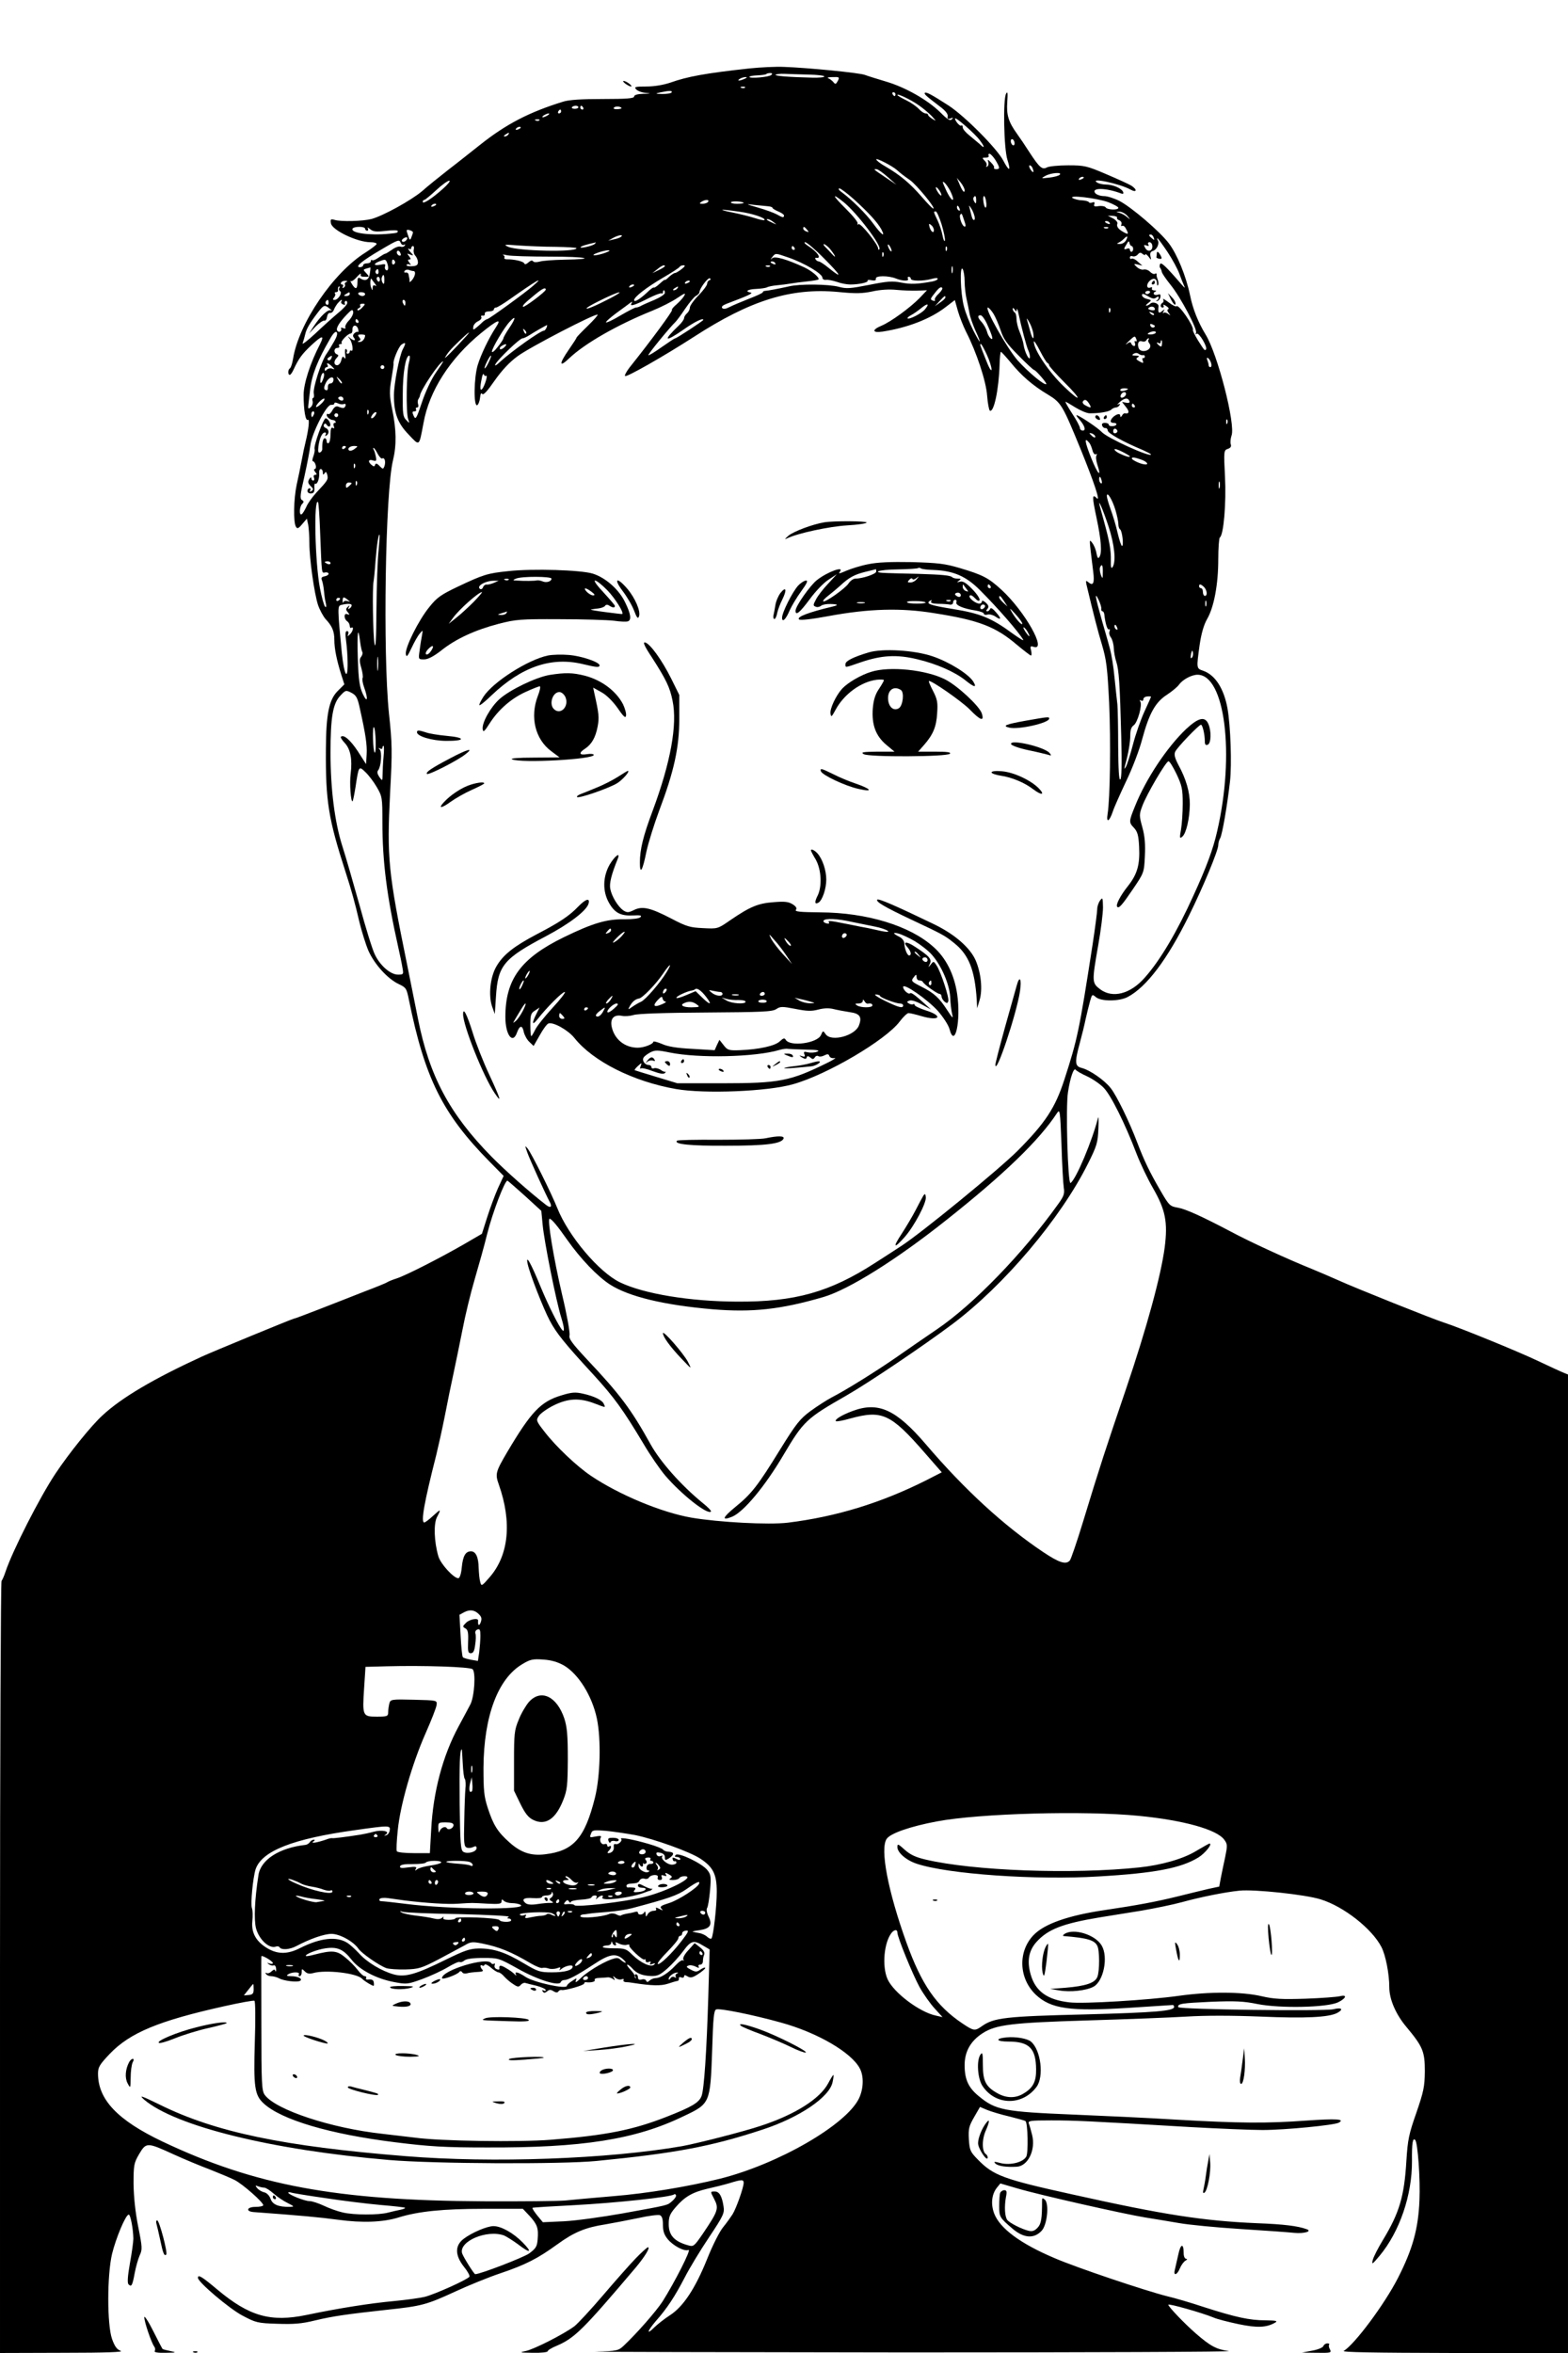<?xml version="1.0" standalone="no"?>
<!DOCTYPE svg PUBLIC "-//W3C//DTD SVG 20010904//EN"
 "http://www.w3.org/TR/2001/REC-SVG-20010904/DTD/svg10.dtd">
<svg version="1.0" xmlns="http://www.w3.org/2000/svg"
 width="816pt" height="1224pt" viewBox="0 0 816 1224"
 preserveAspectRatio="xMidYMid meet">

<g transform="translate(0,1224) scale(0.1,-0.1)"
fill="#000000" stroke="none">
<path d="M3900 11884 c-229 -25 -322 -42 -412 -74 -36 -12 -83 -20 -124 -20
-57 0 -65 -2 -54 -14 6 -8 28 -17 48 -19 33 -3 32 -4 -10 -5 -31 -1 -48 -6
-48 -14 0 -10 -39 -13 -162 -13 -111 0 -178 -4 -208 -14 -175 -54 -295 -116
-430 -223 -47 -37 -122 -97 -168 -132 -46 -36 -107 -85 -135 -110 -58 -49
-204 -129 -263 -145 -46 -12 -159 -15 -192 -5 -21 6 -23 4 -20 -17 5 -36 137
-99 206 -99 18 0 32 -4 32 -9 0 -4 -26 -24 -57 -44 -168 -104 -349 -370 -378
-554 -4 -24 -11 -45 -16 -49 -11 -6 -12 -34 -1 -34 4 0 13 12 20 28 26 56 43
80 92 126 56 52 70 55 46 7 -51 -98 -86 -206 -86 -265 0 -80 10 -137 22 -130
10 7 5 -46 -12 -116 -5 -19 -14 -62 -20 -95 -6 -33 -18 -90 -26 -126 -16 -75
-18 -196 -4 -219 7 -12 13 -10 33 14 l24 28 7 -32 c3 -18 6 -60 6 -94 0 -85
26 -265 45 -323 9 -26 27 -59 39 -73 35 -37 46 -64 46 -110 0 -44 12 -104 37
-183 l15 -47 -35 -35 c-45 -45 -60 -121 -61 -300 -2 -274 13 -364 102 -640 31
-96 50 -164 72 -260 12 -49 33 -117 47 -150 31 -70 100 -147 158 -174 38 -18
41 -22 53 -82 83 -408 175 -593 418 -840 l75 -76 -30 -65 c-16 -36 -41 -104
-56 -151 l-27 -85 -91 -53 c-125 -72 -303 -163 -352 -179 -22 -7 -44 -16 -50
-20 -5 -4 -59 -26 -120 -49 -60 -24 -166 -65 -235 -92 -69 -27 -128 -49 -132
-49 -6 0 -419 -170 -478 -197 -250 -115 -417 -213 -517 -306 -59 -54 -174
-197 -244 -302 -82 -123 -223 -400 -260 -510 -7 -22 -17 -44 -21 -49 -4 -6 -8
-911 -8 -2013 l0 -2003 328 1 c227 0 319 4 300 10 -20 8 -31 23 -45 62 -26 75
-26 330 0 442 20 82 71 205 87 205 9 0 23 -73 24 -125 0 -16 -8 -74 -18 -129
-12 -69 -14 -102 -7 -109 15 -15 20 -7 32 59 6 32 18 74 26 92 14 30 14 41 -8
150 -15 76 -23 154 -24 222 0 97 2 108 28 153 38 64 41 64 181 0 55 -25 139
-60 187 -78 48 -19 106 -43 130 -55 43 -22 149 -116 149 -131 0 -5 -18 -9 -41
-9 -45 0 -52 -24 -8 -27 245 -18 343 -27 439 -40 126 -17 233 -13 314 12 103
32 233 45 441 45 l206 0 35 -37 c40 -44 47 -63 42 -122 -3 -37 -9 -47 -44 -73
-29 -21 -255 -108 -281 -108 -6 0 -61 88 -68 108 -19 63 130 126 219 93 13 -6
45 -26 71 -45 65 -50 78 -45 25 9 -49 50 -112 85 -152 85 -33 0 -113 -34 -155
-66 -46 -35 -46 -85 1 -145 19 -23 32 -47 29 -52 -9 -15 -183 -93 -233 -105
-25 -6 -97 -16 -160 -22 -121 -11 -287 -37 -454 -72 -188 -39 -299 -7 -465
132 -81 68 -101 80 -101 61 0 -22 163 -160 231 -196 70 -37 79 -40 182 -43 84
-3 126 0 195 17 96 23 168 33 377 56 180 19 205 26 355 95 69 32 175 75 235
95 130 44 193 76 295 150 88 64 147 88 250 104 41 7 118 22 172 33 53 12 103
18 112 15 11 -5 16 -19 16 -51 0 -33 7 -52 25 -74 29 -35 87 -65 108 -56 17 6
-72 -168 -135 -268 -34 -52 -135 -167 -202 -230 -28 -26 -35 -28 -145 -31 -64
-1 662 -3 1614 -4 952 0 1707 3 1680 7 -65 9 -96 26 -170 90 -60 52 -144 140
-145 151 0 8 179 -43 234 -66 20 -9 80 -24 132 -35 96 -20 145 -18 190 8 15 9
5 11 -51 12 -82 0 -155 16 -320 69 -66 22 -151 47 -190 56 -112 28 -473 149
-588 199 -177 75 -283 154 -313 231 -19 50 -13 101 14 135 l18 22 89 -26 c115
-34 554 -133 665 -151 47 -7 126 -21 175 -29 50 -9 194 -23 320 -31 127 -8
253 -17 280 -20 51 -5 96 8 65 19 -46 17 -122 26 -255 31 -283 12 -489 44
-965 150 -358 79 -410 98 -491 181 -40 41 -43 48 -47 106 -3 56 1 69 28 116
l30 52 38 -16 c20 -8 72 -24 116 -34 43 -11 81 -21 83 -24 12 -11 15 -164 4
-184 -16 -30 -83 -47 -134 -34 -34 9 -38 8 -26 -3 14 -13 57 -19 110 -16 59 3
100 88 80 166 -6 23 -13 50 -17 59 -5 14 7 16 117 16 121 0 185 -3 729 -35
146 -8 312 -15 370 -15 118 0 372 25 397 38 34 19 -11 22 -169 11 -206 -15
-347 -14 -678 5 -146 9 -384 20 -530 26 -364 15 -408 23 -495 95 -55 44 -75
88 -75 162 0 71 31 126 93 166 69 45 152 55 547 67 201 6 432 15 515 20 97 6
232 6 385 0 234 -10 355 -4 399 19 35 19 24 30 -21 19 -52 -11 -802 -1 -806
11 -6 18 19 21 170 28 126 5 171 3 243 -12 119 -23 360 -18 418 9 43 21 50 42
10 32 -16 -4 -96 -10 -178 -13 -124 -4 -165 -2 -230 13 -103 24 -273 24 -430
2 -156 -22 -497 -43 -570 -34 -114 13 -176 57 -201 144 -20 69 -11 123 28 168
60 68 138 98 331 130 51 8 148 24 217 35 69 12 163 31 210 44 99 27 222 52
300 60 77 8 342 -20 422 -45 121 -37 268 -153 317 -248 22 -42 41 -140 41
-209 0 -63 34 -142 90 -208 85 -102 95 -127 95 -230 -1 -80 -6 -104 -44 -215
-39 -111 -45 -139 -52 -250 -11 -185 -36 -270 -122 -412 -25 -41 -49 -88 -53
-104 -6 -26 -3 -24 35 21 105 126 170 317 169 493 -1 94 4 124 17 110 13 -13
27 -204 22 -313 -6 -149 -35 -254 -112 -405 -70 -137 -226 -346 -282 -379 -13
-7 148 -10 575 -11 l592 0 0 2545 0 2545 -22 9 c-13 5 -72 32 -133 61 -107 51
-409 174 -490 200 -57 18 -467 182 -550 220 -38 17 -101 44 -140 60 -115 46
-323 141 -419 193 -152 80 -236 118 -277 125 -41 7 -45 11 -92 92 -54 93 -83
153 -118 245 -42 111 -108 246 -139 285 -33 42 -110 95 -152 105 -34 9 -36 28
-9 128 11 40 25 97 31 127 7 30 17 72 23 93 10 35 11 36 29 21 26 -24 122 -24
167 0 98 52 206 195 318 422 74 149 153 340 153 368 0 10 4 26 10 36 11 20 37
172 51 295 10 90 3 289 -13 380 -19 104 -64 174 -127 196 -35 12 -35 11 -18
134 9 61 22 105 39 135 36 62 58 181 58 310 0 60 4 111 8 114 20 12 34 180 27
316 -7 135 -6 138 15 145 14 5 19 12 15 24 -3 10 -1 30 4 45 22 57 -72 424
-135 526 -39 64 -67 134 -81 205 -21 100 -67 212 -110 269 -47 62 -192 186
-256 220 -27 14 -64 26 -82 26 -18 0 -38 7 -45 15 -24 30 56 29 136 -2 9 -3
12 0 9 8 -7 19 -53 39 -89 39 -17 0 -38 5 -46 10 -44 29 117 -5 173 -36 33
-18 37 -1 5 20 -13 8 -72 35 -131 60 -101 43 -113 46 -198 46 -50 0 -100 -5
-111 -11 -24 -13 -38 -2 -92 81 -19 30 -48 73 -64 95 -44 61 -55 98 -50 165 3
46 2 57 -6 43 -17 -28 -12 -288 7 -345 19 -60 9 -62 -22 -3 -33 63 -202 233
-286 287 -87 56 -115 71 -122 65 -5 -6 6 -16 77 -70 30 -22 44 -40 42 -52 -3
-13 1 -16 15 -11 14 6 15 4 6 -5 -9 -9 -23 0 -59 36 -66 65 -182 131 -284 161
-47 14 -95 29 -108 34 -25 11 -302 38 -422 42 -41 2 -122 -2 -180 -8z m114
-34 c-11 -11 -114 -20 -114 -10 0 4 19 7 42 8 23 1 44 4 46 7 3 3 12 5 21 5 9
0 12 -3 5 -10z m194 2 c45 -1 82 -5 82 -10 0 -4 -28 -7 -62 -6 -126 3 -196 9
-192 15 2 3 23 6 46 5 24 -1 80 -3 126 -4z m-333 -22 c-27 -12 -43 -12 -25 0
8 5 22 9 30 9 10 0 8 -3 -5 -9z m485 -11 c-10 -18 -13 -19 -23 -6 -7 8 -19 17
-27 20 -8 3 2 6 23 6 35 1 37 0 27 -20z m-483 -35 c-3 -3 -12 -4 -19 -1 -8 3
-5 6 6 6 11 1 17 -2 13 -5z m-382 -25 c-4 -5 -25 -8 -48 -8 -38 1 -39 2 -12 8
47 10 66 11 60 0z m1165 -9 c0 -5 -2 -10 -4 -10 -3 0 -8 5 -11 10 -3 6 -1 10
4 10 6 0 11 -4 11 -10z m122 -58 c24 -17 54 -42 68 -57 23 -26 24 -27 3 -14
-13 8 -23 17 -23 21 0 5 -6 8 -13 8 -8 0 -23 10 -35 23 -12 13 -42 34 -67 46
-25 12 -45 24 -45 27 0 9 71 -25 112 -54z m-1772 -10 c0 -4 -9 -8 -19 -8 -11
0 -17 4 -15 8 3 4 12 8 20 8 8 0 14 -4 14 -8z m25 -2 c3 -5 1 -10 -4 -10 -6 0
-11 5 -11 10 0 6 2 10 4 10 3 0 8 -4 11 -10z m199 -1 c3 -3 -6 -6 -20 -7 -14
-1 -23 2 -20 7 6 9 31 9 40 0z m-314 -19 c0 -5 -5 -10 -11 -10 -5 0 -7 5 -4
10 3 6 8 10 11 10 2 0 4 -4 4 -10z m-70 -20 c-8 -5 -19 -10 -25 -10 -5 0 -3 5
5 10 8 5 20 10 25 10 6 0 3 -5 -5 -10z m2250 -131 c27 -36 25 -45 -2 -18 -13
11 -38 32 -55 46 -18 14 -33 32 -33 41 0 8 -3 12 -7 9 -6 -7 -32 22 -33 36 0
13 108 -82 130 -114z m-2293 105 c-3 -3 -12 -4 -19 -1 -8 3 -5 6 6 6 11 1 17
-2 13 -5z m-97 -38 c0 -2 -7 -7 -16 -10 -8 -3 -12 -2 -9 4 6 10 25 14 25 6z
m-65 -36 c-3 -5 -12 -10 -18 -10 -7 0 -6 4 3 10 19 12 23 12 15 0z m2635 -46
c0 -8 -4 -12 -10 -9 -5 3 -10 13 -10 21 0 8 5 12 10 9 6 -3 10 -13 10 -21z
m-100 -86 c24 -40 25 -48 4 -48 -8 0 -13 3 -11 8 3 4 -5 16 -16 27 -17 17 -19
17 -14 3 3 -10 1 -20 -5 -24 -6 -4 -8 -3 -4 4 3 6 -1 18 -10 26 -14 15 -14 16
6 16 12 0 18 5 15 10 -3 6 -1 10 5 10 5 0 19 -15 30 -32z m-513 -52 c20 -18
36 -30 70 -54 33 -24 129 -140 121 -147 -3 -3 -30 25 -62 62 -61 70 -111 112
-188 157 -27 15 -48 32 -48 37 0 9 83 -34 107 -55z m707 8 c9 -24 2 -26 -12
-4 -7 11 -8 20 -3 20 5 0 12 -7 15 -16z m-754 -45 l45 -40 -55 37 c-68 46 -66
44 -49 44 8 0 34 -19 59 -41z m895 12 c-6 -6 -30 -12 -55 -15 -43 -5 -44 -4
-20 9 28 16 90 21 75 6z m125 -15 c0 -2 -7 -7 -16 -10 -8 -3 -12 -2 -9 4 6 10
25 14 25 6z m-620 -65 c0 -20 -13 -4 -28 34 l-13 30 21 -25 c11 -14 20 -32 20
-39z m-2715 7 c-57 -51 -105 -82 -105 -68 0 6 3 10 8 10 4 0 32 23 61 50 30
28 61 50 69 50 8 0 -7 -19 -33 -42z m2640 -11 c8 -16 15 -35 15 -41 0 -18 -22
10 -41 55 -15 32 -16 39 -4 29 8 -7 21 -26 30 -43z m-46 -22 c0 -5 -6 -1 -14
9 -8 11 -15 24 -15 30 0 5 7 1 15 -10 8 -10 14 -23 14 -29z m-456 -21 c76 -69
123 -120 143 -156 25 -47 1 -30 -41 28 -37 51 -109 123 -167 166 -13 9 -17 17
-10 18 7 0 40 -25 75 -56z m-52 -16 c69 -56 201 -230 185 -245 -3 -4 -6 -2 -6
4 0 21 -91 134 -102 127 -6 -4 -8 -3 -5 3 4 6 -24 40 -61 77 -71 70 -77 87
-11 34z m689 10 c0 -18 -2 -20 -9 -8 -6 8 -7 18 -5 22 9 14 14 9 14 -14z m52
-8 c3 -16 1 -30 -3 -30 -4 0 -9 14 -11 30 -3 17 -1 30 3 30 4 0 9 -13 11 -30z
m636 -2 c28 -11 52 -24 52 -29 0 -13 -57 -11 -66 2 -3 6 -20 9 -36 7 -22 -4
-28 -1 -23 10 3 10 0 12 -10 9 -8 -4 -17 -3 -19 2 -3 4 -19 8 -35 9 -17 0 -38
6 -48 11 -30 19 125 1 185 -21z m-2083 2 c-3 -5 -16 -10 -28 -10 -18 0 -19 2
-7 10 20 13 43 13 35 0z m185 -6 c0 -2 -16 -4 -36 -4 -19 0 -33 4 -30 8 5 8
66 4 66 -4z m-1600 -8 c0 -2 -7 -7 -16 -10 -8 -3 -12 -2 -9 4 6 10 25 14 25 6z
m1728 -9 c12 -1 22 -5 22 -8 0 -4 14 -12 30 -19 17 -7 30 -16 30 -21 0 -13 -8
-11 -38 6 -15 8 -58 24 -97 35 -66 19 -67 20 -20 14 28 -3 60 -6 73 -7z m1073
-70 c-5 -5 -11 4 -15 20 -4 15 -9 37 -12 48 -3 11 4 2 16 -19 11 -23 16 -44
11 -49z m-77 57 c3 -8 2 -12 -4 -9 -6 3 -10 10 -10 16 0 14 7 11 14 -7z
m-1148 -15 c70 -9 142 -34 132 -44 -2 -2 -24 2 -48 10 -25 8 -76 21 -115 29
-86 17 -72 20 31 5z m1055 -69 c11 -38 19 -75 16 -82 -2 -7 -8 5 -12 27 -4 22
-16 58 -26 79 -22 46 -22 46 -9 46 5 0 19 -31 31 -70z m965 48 c19 -23 19 -23
-1 -7 -11 10 -29 19 -40 22 -19 4 -19 5 1 6 11 0 29 -9 40 -21z m-848 -26 c9
-25 9 -33 0 -30 -13 5 -29 54 -20 62 7 8 7 7 20 -32z m795 15 c-2 -4 3 -10 12
-13 9 -4 14 -13 11 -21 -3 -8 -2 -11 4 -8 5 3 14 -3 19 -14 16 -29 14 -33 -11
-19 -29 16 -39 30 -33 45 2 7 -8 19 -23 27 l-27 14 27 -1 c14 -1 24 -5 21 -10z
m-1787 -23 c18 -14 18 -14 -6 -3 -31 14 -36 19 -24 19 6 0 19 -7 30 -16z
m1749 -4 c3 -6 -1 -7 -9 -4 -18 7 -21 14 -7 14 6 0 13 -4 16 -10z m-915 -37
c0 -20 -16 -8 -23 17 -4 17 -3 19 9 9 8 -6 14 -18 14 -26z m-2960 7 c0 -5 5
-10 11 -10 5 0 7 6 3 13 -4 6 1 4 12 -5 16 -13 30 -15 82 -9 34 4 62 4 62 -1
0 -9 -3 -10 -45 -14 -102 -10 -203 4 -190 27 8 12 65 12 65 -1z m2300 -5 c11
-13 10 -14 -4 -9 -9 3 -16 10 -16 15 0 13 6 11 20 -6z m1567 9 c-3 -3 -12 -4
-19 -1 -8 3 -5 6 6 6 11 1 17 -2 13 -5z m-3618 -23 c0 -3 -4 -15 -8 -25 -7
-18 -9 -17 -18 11 -10 28 -9 30 8 26 10 -3 19 -8 18 -12z m1084 -22 c-4 -4
-21 -11 -38 -14 l-30 -7 25 14 c27 15 56 20 43 7z m2771 -5 c5 -14 4 -15 -9
-4 -17 14 -19 20 -6 20 5 0 12 -7 15 -16z m-3892 -16 c-6 -6 -15 -8 -19 -4 -4
4 -1 11 7 16 19 12 27 3 12 -12z m3748 2 c-6 -11 -20 -20 -33 -19 -15 0 -17 2
-7 6 8 4 21 12 28 20 19 19 24 16 12 -7z m216 -61 c26 -39 53 -90 61 -112 8
-22 19 -50 24 -61 8 -17 6 -16 -12 4 -80 93 -107 119 -112 106 -3 -8 -3 -17 1
-20 3 -4 7 -13 8 -20 1 -8 22 -38 46 -68 52 -64 142 -234 132 -250 -4 -7 -3
-8 4 -4 12 7 58 -71 48 -82 -7 -7 -7 -7 -42 48 -15 25 -27 48 -26 53 6 20 -73
135 -85 124 -3 -4 -22 5 -41 20 -20 15 -32 22 -29 16 4 -7 3 -14 -3 -18 -13
-8 -13 -25 1 -25 5 0 7 5 4 11 -4 6 2 5 14 -3 12 -7 16 -15 11 -16 -7 -3 -6
-10 2 -20 11 -15 11 -15 -3 -5 -9 7 -20 9 -24 5 -5 -4 -4 0 0 8 8 13 7 13 -8
1 -17 -14 -22 -8 -18 25 2 16 -30 27 -43 14 -5 -5 -14 -10 -20 -10 -5 0 -1 6
10 14 18 14 18 15 -7 21 -14 3 -26 12 -26 20 0 9 8 8 31 -6 22 -13 33 -15 43
-7 9 7 13 7 13 0 0 -6 -5 -13 -10 -15 -6 -3 -5 -4 2 -3 7 1 15 11 17 21 2 13
-1 16 -13 12 -8 -3 -18 -2 -21 3 -3 4 1 11 7 13 8 3 6 6 -5 6 -10 1 -15 5 -12
11 3 6 -1 7 -9 4 -19 -7 -22 16 -4 34 19 19 38 14 39 -10 0 -13 3 -17 6 -10 3
7 1 20 -3 30 -4 9 -6 21 -5 25 1 5 -3 6 -8 3 -5 -4 -17 1 -26 10 -8 9 -23 14
-33 12 -9 -3 -25 3 -36 13 -18 17 -17 18 5 13 l24 -6 -24 21 c-12 12 -27 18
-32 15 -5 -3 -9 0 -9 6 0 7 6 10 14 7 8 -3 20 1 27 9 9 11 15 12 25 3 8 -6 14
-8 14 -3 0 5 8 0 17 -11 15 -20 15 -20 10 2 -3 16 0 24 14 28 20 7 34 39 24
55 -3 5 -4 10 -1 10 2 0 26 -32 52 -71z m-3990 46 c4 -8 11 -12 17 -8 6 3 7 1
3 -5 -4 -6 -14 -8 -22 -5 -9 3 -28 -4 -44 -16 -16 -11 -32 -21 -36 -21 -3 0
-18 -9 -34 -20 -15 -11 -30 -17 -34 -13 -3 3 -6 1 -6 -5 0 -7 -9 -12 -20 -12
-11 0 -20 -4 -20 -10 0 -5 -8 -10 -17 -10 -29 0 12 34 108 90 93 55 97 56 105
35z m3803 -15 c4 0 8 -7 8 -15 0 -8 -4 -15 -9 -15 -4 0 -8 5 -8 11 0 6 -7 9
-15 5 -18 -7 -19 -2 -2 24 9 17 13 18 15 5 2 -8 7 -15 11 -15z m-2794 11 c-12
-11 -83 -26 -73 -16 6 6 26 12 78 24 2 1 0 -3 -5 -8z m1194 -76 c88 -88 99
-110 25 -50 -23 19 -47 35 -53 35 -5 0 -13 5 -16 10 -4 6 -3 10 2 9 32 -6 7
31 -42 62 -16 10 -23 19 -15 19 8 0 53 -38 99 -85z m1708 66 c2 -27 -24 -35
-37 -11 -9 16 -8 18 6 13 12 -4 15 -3 10 5 -4 7 -1 12 6 12 8 0 14 -9 15 -19z
m-3105 -5 c59 -1 108 -4 108 -7 0 -22 -305 -15 -355 7 -27 12 -21 13 54 7 46
-3 133 -7 193 -7z m1425 -8 c11 -13 23 -30 27 -38 4 -8 -1 -6 -11 5 -10 11
-26 28 -36 38 -10 9 -14 17 -9 17 4 0 18 -10 29 -22z m323 -13 c0 -5 -5 -3
-10 5 -5 8 -10 20 -10 25 0 6 5 3 10 -5 5 -8 10 -19 10 -25z m-2487 6 c-2 -10
1 -24 9 -32 7 -8 13 -23 13 -33 0 -15 -8 -20 -32 -21 -18 -1 -30 2 -27 7 3 5
11 5 17 1 7 -4 6 0 -2 10 -10 13 -10 17 -1 17 9 0 9 4 -1 17 -12 15 -12 16 5
9 20 -7 20 -7 0 15 -10 12 -13 19 -6 15 6 -4 12 -2 12 3 0 6 4 11 9 11 5 0 7
-8 4 -19z m1982 9 c3 -5 1 -10 -4 -10 -6 0 -11 5 -11 10 0 6 2 10 4 10 3 0 8
-4 11 -10z m792 -12 c-3 -8 -6 -5 -6 6 -1 11 2 17 5 13 3 -3 4 -12 1 -19z
m-2842 -26 c-8 -8 -25 10 -19 20 4 6 9 5 15 -3 4 -7 6 -15 4 -17z m1065 13
c-19 -7 -44 -13 -55 -13 -13 0 -7 5 15 13 19 7 44 13 55 13 13 0 7 -5 -15 -13z
m1447 -17 c-3 -8 -6 -5 -6 6 -1 11 2 17 5 13 3 -3 4 -12 1 -19z m-1735 -3
c193 0 251 -13 73 -16 -54 -1 -112 -5 -127 -10 -17 -4 -30 -4 -34 2 -4 6 -13
4 -24 -6 -11 -10 -19 -12 -22 -5 -3 10 -53 22 -91 21 -9 0 -15 4 -12 9 3 4 -1
11 -7 14 -7 3 3 2 22 -2 19 -4 119 -7 222 -7z m1239 -4 c85 -29 179 -85 179
-106 0 -7 8 -12 18 -11 9 2 34 -3 56 -10 21 -8 53 -14 71 -14 45 0 96 11 90
20 -2 4 7 5 21 2 17 -3 24 0 22 8 -4 17 65 17 105 1 35 -14 70 -14 62 -1 -3 6
-1 10 4 10 6 0 11 -4 11 -10 0 -13 65 -13 108 -1 17 5 32 6 32 1 0 -5 -12 -11
-27 -14 -77 -14 -113 -16 -163 -6 -46 9 -72 7 -167 -12 -97 -19 -118 -21 -158
-10 -53 14 -203 16 -260 2 -54 -12 -107 -22 -122 -23 -7 0 -13 -3 -13 -7 0 -4
-33 -19 -72 -34 -40 -16 -86 -35 -101 -43 -19 -10 -32 -12 -38 -6 -7 7 2 15
23 23 112 42 139 55 125 58 -33 6 -17 17 28 19 24 1 50 5 56 8 6 4 30 9 53 11
22 2 55 6 71 9 17 3 55 8 85 11 30 3 57 8 59 10 9 8 -34 45 -73 63 -91 42
-153 60 -167 48 -11 -10 -11 -9 0 6 17 21 16 21 82 -2z m-2087 -27 c10 -25 7
-46 -5 -39 -6 4 -8 13 -5 21 4 10 -2 12 -24 7 -35 -7 -40 4 -7 17 31 12 34 12
41 -6z m41 7 c3 -5 1 -12 -5 -16 -5 -3 -10 1 -10 9 0 18 6 21 15 7z m1980 -11
c3 -6 -1 -7 -9 -4 -18 7 -21 14 -7 14 6 0 13 -4 16 -10z m-575 -15 c0 -2 -15
-12 -32 -20 l-33 -16 25 20 c24 20 40 26 40 16z m87 -15 c-14 -11 -29 -20 -34
-20 -5 0 -19 -9 -31 -20 -12 -12 -22 -19 -22 -16 0 3 -12 -6 -27 -20 -14 -13
-28 -22 -30 -20 -3 3 -19 -9 -36 -26 -38 -35 -67 -53 -67 -39 0 16 63 65 148
115 45 26 85 52 88 57 3 5 12 9 21 9 11 0 8 -6 -10 -20z m460 14 c-3 -3 -12
-4 -19 -1 -8 3 -5 6 6 6 11 1 17 -2 13 -5z m950 -31 c-3 -10 -5 -4 -5 12 0 17
2 24 5 18 2 -7 2 -21 0 -30z m-3031 4 c-4 -43 -22 -54 -53 -34 -9 6 -13 0 -13
-22 0 -37 -10 -39 -29 -8 -7 12 -10 19 -6 15 4 -4 18 5 31 20 13 15 23 22 22
16 -3 -12 0 -14 29 -14 15 0 15 2 -1 19 -17 18 -17 19 1 24 10 3 19 5 20 6 1
0 1 -9 -1 -22z m3094 -52 c0 -27 5 -68 10 -90 5 -22 12 -55 15 -74 3 -19 17
-58 30 -88 36 -78 30 -79 -10 -2 -18 36 -41 93 -49 126 -18 68 -22 218 -6 193
5 -8 10 -37 10 -65z m-3050 49 c0 -8 -5 -12 -10 -9 -6 4 -8 11 -5 16 9 14 15
11 15 -7z m181 6 c14 0 11 -24 -6 -46 -8 -10 -15 -14 -14 -9 1 6 0 13 -1 18
-1 4 -3 13 -4 20 -1 6 -8 11 -15 9 -7 -1 -9 2 -6 8 4 6 14 9 22 6 8 -3 19 -6
24 -6z m-151 -47 c0 -21 -3 -24 -9 -14 -5 8 -7 20 -4 28 8 21 13 15 13 -14z
m-23 2 c0 -8 -4 -12 -9 -9 -4 3 -8 9 -8 15 0 5 4 9 8 9 5 0 9 -7 9 -15z m1715
-3 c-7 -2 -12 -10 -12 -18 0 -8 -20 -35 -45 -61 -25 -25 -45 -54 -45 -63 0
-10 -7 -23 -15 -30 -8 -7 -15 -18 -15 -25 0 -6 -12 -24 -27 -38 -86 -82 -76
-91 25 -21 55 39 102 62 102 50 0 -5 -139 -96 -146 -96 -4 0 -35 -21 -71 -46
-35 -25 -66 -44 -69 -42 -4 4 114 148 141 173 6 6 29 36 50 68 22 32 47 63 57
68 10 5 18 14 18 19 0 19 45 78 54 72 6 -3 5 -7 -2 -10z m-1742 -16 c10 -13
10 -17 3 -12 -9 5 -13 1 -14 -11 0 -16 -1 -16 -8 2 -7 16 -3 55 3 43 1 -2 8
-12 16 -22z m-148 7 c-6 -2 -10 -9 -7 -13 3 -5 0 -12 -6 -16 -8 -4 -9 -3 -5 4
4 7 2 12 -4 12 -6 0 -8 5 -5 10 3 6 14 10 23 9 11 0 12 -2 4 -6z m971 -21
c-45 -39 -229 -172 -237 -172 -4 0 -13 -6 -21 -12 -7 -7 -22 -21 -33 -30 -20
-16 -21 -16 -19 2 1 10 12 23 25 29 13 6 20 16 17 21 -4 6 -1 9 7 8 7 -2 12 3
11 10 -2 7 7 12 22 12 14 0 25 5 25 10 0 6 5 10 11 10 6 0 39 20 73 44 136 96
185 125 119 68z m817 24 c0 -2 -7 -7 -16 -10 -8 -3 -12 -2 -9 4 6 10 25 14 25
6z m-290 -20 c0 -2 -7 -7 -16 -10 -8 -3 -12 -2 -9 4 6 10 25 14 25 6z m-1535
-15 c-3 -5 -1 -12 5 -16 13 -8 -10 -45 -29 -45 -10 0 -11 3 -2 13 6 8 8 17 4
20 -3 4 -1 7 5 7 7 0 11 3 11 8 -2 12 1 22 7 22 3 0 3 -4 -1 -9z m1760 -1 c-3
-5 -12 -10 -18 -10 -7 0 -6 4 3 10 19 12 23 12 15 0z m1361 -27 c-15 -13 -24
-28 -21 -33 3 -6 -1 -7 -10 -4 -13 5 -13 9 -3 23 31 41 41 50 50 45 6 -4 -2
-17 -16 -31z m-2046 20 c-1 -11 -112 -94 -118 -89 -5 6 8 19 63 64 39 32 55
39 55 25z m1935 -5 l49 2 -39 -41 c-49 -50 -150 -124 -199 -144 -50 -21 -47
-38 7 -30 130 20 249 66 329 128 l47 36 16 -57 c9 -31 28 -79 42 -107 55 -107
105 -259 110 -333 3 -40 10 -75 14 -78 21 -13 47 109 51 241 1 36 4 65 7 65 3
-1 26 -26 51 -56 55 -68 115 -120 194 -167 69 -42 76 -55 171 -287 69 -170
103 -272 83 -252 -25 25 -25 9 -2 -100 25 -118 30 -184 15 -206 -6 -10 -10 -4
-15 20 -3 19 -13 43 -22 54 -17 21 -17 30 5 -149 8 -61 0 -77 -25 -56 -13 11
-14 9 -10 -12 38 -159 58 -238 81 -314 23 -78 28 -119 37 -300 9 -204 5 -500
-8 -579 -8 -49 9 -41 27 12 6 20 38 91 69 157 32 66 70 165 84 220 36 133 68
192 129 231 27 18 55 41 63 53 19 26 65 51 96 51 143 0 195 -415 102 -815 -20
-89 -55 -185 -123 -333 -85 -188 -173 -337 -253 -427 -75 -86 -168 -110 -233
-61 -43 33 -43 39 -10 228 14 78 25 167 25 198 -1 51 -2 53 -15 36 -8 -11 -15
-31 -15 -45 0 -13 -11 -99 -25 -190 -69 -445 -78 -487 -146 -697 -48 -148 -99
-225 -243 -370 -99 -99 -505 -431 -608 -497 -29 -19 -89 -58 -133 -86 -235
-152 -417 -204 -720 -202 -243 1 -483 40 -608 100 -110 53 -269 241 -327 387
-30 75 -133 283 -154 309 -15 18 -15 17 -2 -20 13 -37 95 -217 117 -258 14
-25 4 -33 -18 -16 -88 68 -213 179 -286 253 -218 222 -323 419 -382 717 -15
74 -40 199 -56 279 -99 485 -106 556 -89 895 12 218 11 256 -6 415 -32 312
-19 1152 21 1315 19 78 18 160 -4 265 -15 74 -15 94 -4 159 7 40 12 76 11 80
-4 14 26 87 41 98 23 16 25 9 7 -24 -18 -36 -46 -180 -46 -239 0 -93 19 -145
76 -204 59 -62 54 -66 78 60 30 168 139 336 299 467 86 70 110 79 78 31 -38
-58 -78 -142 -95 -197 -20 -67 -22 -215 -3 -209 6 3 13 20 15 38 2 21 6 29 11
21 6 -9 27 14 65 69 39 55 78 97 121 128 64 47 406 224 415 215 3 -2 -21 -29
-53 -60 -31 -30 -57 -57 -57 -60 0 -3 -18 -30 -40 -62 -52 -75 -51 -96 3 -44
80 76 249 173 430 246 47 19 106 49 132 67 37 25 45 28 36 12 -6 -11 -24 -31
-40 -45 -17 -14 -27 -27 -24 -30 4 -5 -105 -154 -221 -299 -16 -21 -27 -41
-23 -44 7 -8 200 102 357 203 296 192 507 257 753 234 90 -9 125 -8 177 3 40
9 88 12 125 8 33 -3 82 -5 110 -4z m-1315 -12 c0 -7 -24 -23 -52 -35 -29 -12
-61 -26 -70 -31 -10 -6 -23 -10 -29 -10 -6 0 -42 -19 -80 -41 -38 -23 -72 -39
-75 -36 -3 3 21 24 53 48 32 23 64 47 72 53 12 9 13 8 7 -3 -11 -18 20 -8 94
30 30 15 58 25 62 23 4 -3 8 0 8 5 0 6 2 11 5 11 3 0 5 -6 5 -14z m2524 2 c-3
-4 -9 -8 -15 -8 -5 0 -9 4 -9 8 0 5 7 9 15 9 8 0 12 -4 9 -9z m-4164 -8 c0 -5
-8 -10 -17 -10 -15 0 -16 2 -3 10 19 12 20 12 20 0z m80 0 c0 -5 -6 -10 -14
-10 -8 0 -18 5 -21 10 -3 6 3 10 14 10 12 0 21 -4 21 -10z m1275 -22 c-77 -40
-128 -61 -122 -51 5 8 85 49 137 71 52 22 43 10 -15 -20z m1745 5 c0 -5 -13
-17 -28 -27 l-27 -19 24 26 c26 28 31 32 31 20z m-3210 -29 c0 -8 -5 -12 -10
-9 -6 4 -8 11 -5 16 9 14 15 11 15 -7z m66 7 c-3 -5 1 -12 10 -15 8 -3 12 -2
9 3 -3 5 -2 12 3 15 5 3 9 -2 9 -10 0 -8 -21 -31 -46 -51 -25 -21 -79 -69
-120 -108 -41 -38 -71 -61 -66 -50 4 11 10 31 13 45 6 28 23 58 65 113 32 42
36 43 63 21 10 -8 13 -12 6 -9 -15 8 -54 -29 -91 -85 l-23 -35 34 36 c19 19
40 33 46 31 6 -2 12 7 14 20 2 13 9 22 16 20 7 -1 15 6 19 15 3 10 13 26 21
36 16 18 27 23 18 8z m334 -6 c0 -8 -2 -15 -4 -15 -2 0 -6 7 -10 15 -3 8 -1
15 4 15 6 0 10 -7 10 -15z m-225 -25 c-10 -11 -21 -17 -24 -14 -3 4 0 9 7 11
6 3 10 9 6 14 -3 5 3 9 12 9 16 0 16 -2 -1 -20z m2928 -10 c-18 -21 -82 -54
-90 -46 -3 2 6 10 19 17 12 6 36 23 52 36 34 28 45 24 19 -7z m1197 0 c0 -4
-9 -6 -21 -3 -15 4 -17 8 -8 14 14 8 29 3 29 -11z m-840 -22 c11 -18 28 -58
38 -88 14 -43 32 -69 92 -129 41 -42 78 -76 82 -76 8 0 68 -69 63 -73 -9 -9
-94 62 -149 123 -56 64 -175 275 -155 275 5 0 18 -15 29 -32z m121 22 c1 8 5
-1 9 -20 15 -72 43 -176 51 -192 5 -10 9 -26 9 -35 -1 -26 -27 23 -33 62 -2
17 -12 47 -21 69 -9 21 -16 51 -16 67 0 15 -4 31 -10 34 -5 3 -10 12 -10 18 0
7 4 6 10 -3 9 -13 10 -13 11 0z m486 -12 c-3 -8 -6 -5 -6 6 -1 11 2 17 5 13 3
-3 4 -12 1 -19z m-3961 -45 c-14 -14 -22 -31 -19 -37 4 -5 -1 -7 -11 -3 -9 4
-14 3 -11 -2 3 -5 1 -12 -4 -15 -5 -4 -13 -2 -16 4 -8 12 10 42 51 85 24 25
29 27 32 13 2 -10 -8 -30 -22 -45z m4189 29 c-3 -3 -11 0 -18 7 -9 10 -8 11 6
5 10 -3 15 -9 12 -12z m-870 -44 c30 -66 37 -92 20 -78 -7 6 -16 22 -19 36 -4
14 -16 35 -26 47 -23 24 -25 37 -7 37 7 0 21 -19 32 -42z m-2484 -23 c-17 -25
-31 -50 -31 -54 0 -5 -13 -25 -30 -46 -16 -21 -30 -32 -30 -24 0 17 64 126 93
156 33 36 32 18 -2 -32z m2726 -27 c6 -42 -5 -34 -17 13 -6 22 -13 48 -16 57
-3 9 2 4 11 -12 10 -16 19 -42 22 -58z m-3512 62 c3 -5 1 -10 -4 -10 -6 0 -11
5 -11 10 0 6 2 10 4 10 3 0 8 -4 11 -10z m4145 -25 c0 -12 -19 -12 -23 0 -4 9
-1 12 9 8 7 -3 14 -7 14 -8z m-4146 -18 c2 -10 2 -17 -1 -14 -3 3 -11 0 -18
-6 -9 -8 -10 -16 -3 -24 6 -7 6 -13 1 -13 -5 0 -15 6 -23 13 -12 10 -12 9 0
-6 14 -19 21 -69 8 -61 -4 3 -8 0 -8 -5 0 -6 -5 -11 -11 -11 -5 0 -8 4 -4 9 3
5 1 12 -4 15 -5 4 -7 -8 -5 -26 3 -22 2 -28 -4 -20 -7 11 -11 8 -16 -12 -3
-14 -13 -26 -21 -26 -18 0 -20 21 -2 39 10 11 10 14 0 18 -18 7 -16 33 3 33 8
0 12 5 9 10 -3 6 -1 10 6 10 7 0 10 3 7 6 -8 7 33 49 47 49 6 0 10 10 9 21 0
26 23 27 30 1z m980 8 c-4 -8 -9 -15 -13 -15 -18 0 -165 -105 -225 -159 -23
-22 -34 -28 -28 -16 14 27 127 135 141 135 7 0 23 8 37 17 23 15 86 51 91 52
1 1 0 -6 -3 -14z m-106 -30 c-3 -3 -9 2 -12 12 -6 14 -5 15 5 6 7 -7 10 -15 7
-18z m-999 -41 c-12 -21 -30 -51 -40 -65 -26 -37 -72 -178 -66 -206 2 -13 1
-23 -3 -23 -5 0 -6 -8 -3 -18 2 -10 -2 -24 -11 -31 -12 -10 -14 -8 -11 16 2
15 6 50 9 77 9 77 39 152 104 264 15 27 28 40 34 34 6 -6 1 -24 -13 -48z
m4275 44 c-3 -4 -15 -8 -27 -8 -15 0 -18 3 -9 8 17 11 43 11 36 0z m-3588 -17
c-60 -66 -117 -124 -110 -111 14 25 27 41 74 86 46 45 67 59 36 25z m-526 5
c0 -18 -15 -36 -29 -35 -11 0 -12 2 -3 6 10 4 10 8 1 19 -9 11 -7 14 10 14 11
0 21 -2 21 -4z m4014 -22 c3 -8 2 -12 -4 -9 -6 3 -7 -1 -4 -9 3 -9 2 -16 -4
-16 -6 0 -12 6 -15 13 -3 9 -8 9 -23 -2 -10 -7 -6 -2 9 13 33 31 33 31 41 10z
m63 -1 c-4 -3 -2 -12 4 -19 14 -17 -1 -39 -28 -40 -14 -1 -25 6 -28 17 -8 24
2 40 19 33 8 -3 17 -1 21 5 3 6 9 11 12 11 4 0 3 -3 0 -7z m-526 -121 c5 -2 9
-8 9 -13 0 -4 36 -45 80 -89 92 -91 90 -110 -2 -22 -79 75 -159 194 -158 235
1 7 15 -15 32 -48 17 -33 34 -61 39 -63z m596 99 c-1 -15 -4 -17 -14 -9 -15
12 -17 22 -3 13 6 -3 10 -1 10 4 0 6 2 11 4 11 3 0 4 -9 3 -19z m-3422 -17
c-9 -9 -19 -13 -23 -10 -3 4 0 11 8 16 24 15 33 11 15 -6z m2510 -38 c14 -30
25 -65 25 -78 -1 -13 -14 10 -30 52 -33 83 -32 80 -25 80 3 0 16 -24 30 -54z
m813 -4 c5 2 10 -1 10 -7 0 -5 -4 -9 -9 -8 -4 2 -6 -4 -2 -13 5 -14 3 -15 -17
-4 -18 10 -20 14 -9 21 10 6 7 9 -11 9 -19 0 -22 2 -10 10 9 5 19 5 26 -1 7
-5 16 -8 22 -7z m-4224 -17 c-4 -8 -11 -12 -16 -9 -6 4 -5 10 3 15 19 12 19
11 13 -6z m404 -22 c-13 -46 -16 -259 -4 -293 8 -24 8 -24 -10 -5 -17 16 -19
34 -18 134 0 112 15 201 34 201 4 0 4 -17 -2 -37z m415 2 c-9 -19 -18 -33 -21
-31 -4 5 26 66 33 66 3 0 -3 -16 -12 -35z m3760 -5 c3 -11 1 -20 -4 -20 -5 0
-9 4 -9 9 0 5 -3 17 -7 27 -4 11 -3 15 4 11 6 -4 13 -16 16 -27z m-4035 -49
c-23 -33 -54 -99 -72 -153 -29 -87 -33 -93 -43 -72 -9 20 -8 24 4 24 8 0 11 5
8 10 -3 6 -1 10 5 10 7 0 9 7 6 16 -3 9 -3 21 1 27 4 7 8 14 8 17 2 29 104
180 121 180 2 0 -15 -26 -38 -59z m-540 32 c15 -15 15 -16 1 -11 -9 4 -22 1
-28 -5 -8 -8 -11 -8 -11 1 0 7 5 12 11 12 5 0 7 5 4 10 -10 16 5 12 23 -7z
m272 -3 c0 -5 -4 -10 -10 -10 -5 0 -10 5 -10 10 0 6 5 10 10 10 6 0 10 -4 10
-10z m-315 -52 c-11 -36 -22 -41 -17 -8 2 16 9 30 14 30 5 0 6 -10 3 -22z
m845 7 c11 7 -9 -56 -21 -69 -11 -12 -12 9 -2 55 3 19 8 28 11 21 2 -7 8 -10
12 -7z m-795 -24 c-1 -9 -8 -16 -16 -16 -8 0 -13 -8 -13 -18 1 -9 -1 -17 -5
-17 -17 0 -18 13 -5 39 15 30 43 38 39 12z m44 -15 c-3 -3 -11 5 -18 17 -13
21 -12 21 5 5 10 -10 16 -20 13 -22z m4091 -30 c0 -2 -9 -6 -20 -9 -11 -3 -20
-1 -20 4 0 5 9 9 20 9 11 0 20 -2 20 -4z m-10 -25 c0 -12 -20 -25 -27 -18 -7
7 6 27 18 27 5 0 9 -4 9 -9z m-4073 -27 c0 -7 -6 -10 -14 -7 -7 3 -13 8 -13
12 0 4 6 8 13 8 8 0 14 -6 14 -13z m-116 -25 c-29 -27 -37 -19 -10 10 12 12
24 20 27 17 3 -4 -5 -16 -17 -27z m4207 13 c2 -7 -5 -10 -18 -7 l-21 4 21 -27
c19 -23 16 -37 -6 -32 -4 1 -11 -4 -15 -12 -6 -9 -9 -10 -9 -1 0 23 -49 -6
-50 -29 0 -5 7 -8 15 -8 23 0 18 -16 -5 -17 -11 -1 -20 2 -20 8 0 5 -9 9 -20
9 -13 0 -18 -5 -14 -15 3 -8 11 -13 17 -12 6 1 11 -5 12 -13 0 -14 81 -59 184
-102 22 -10 41 -20 41 -22 0 -18 -230 86 -257 117 -18 20 -118 87 -130 87 -4
0 3 -10 14 -22 28 -32 36 -58 18 -58 -8 0 -15 6 -15 13 0 8 -18 42 -40 75 -22
34 -38 62 -35 62 2 0 25 -13 52 -30 26 -16 59 -30 73 -30 50 -1 102 8 113 19
6 6 17 11 23 11 7 0 16 5 20 12 5 7 2 9 -7 4 -8 -4 -3 2 10 14 25 21 42 22 49
2z m-210 -12 c14 -23 10 -25 -19 -9 -11 5 -17 14 -14 20 9 14 19 11 33 -11z
m-3879 -2 c8 3 12 -1 9 -9 -6 -14 -11 -15 -39 -4 -10 4 -20 -3 -29 -19 -7 -14
-17 -23 -22 -20 -4 3 -8 1 -8 -5 0 -10 19 -26 32 -26 12 0 22 -15 10 -15 -6 0
-9 -7 -5 -17 4 -11 3 -14 -5 -9 -8 5 -12 -5 -12 -33 0 -22 -4 -43 -10 -46 -5
-3 -10 1 -10 9 0 9 -4 16 -10 16 -9 0 -14 -22 -13 -57 0 -6 -5 -14 -12 -17 -9
-3 -11 5 -8 32 6 43 19 72 34 72 6 0 7 -5 3 -12 -4 -7 -3 -8 4 -4 17 10 15 33
-4 40 -8 3 -12 11 -8 17 4 8 9 7 15 -2 4 -7 11 -10 16 -6 8 9 -8 39 -22 41
-12 1 -64 -144 -58 -160 2 -6 -1 -23 -6 -37 -6 -15 -7 -27 -2 -27 5 0 11 -9
14 -20 3 -11 0 -20 -5 -20 -6 0 -5 -6 2 -15 10 -12 10 -15 0 -15 -7 0 -10 -7
-6 -15 3 -8 1 -15 -4 -15 -6 0 -10 6 -10 13 0 6 -5 4 -11 -6 -8 -13 -6 -21 5
-33 19 -18 19 -21 4 -30 -7 -4 -8 -3 -4 4 4 7 2 12 -3 12 -6 0 -11 -6 -11 -14
0 -8 8 -14 19 -13 14 1 18 8 17 28 -1 15 1 26 5 23 10 -6 22 27 20 54 -1 12 2
22 8 22 6 0 11 -8 11 -17 0 -14 2 -15 9 -5 6 10 10 8 14 -8 6 -24 3 -29 -57
-93 -21 -23 -45 -56 -52 -74 -8 -17 -18 -34 -24 -38 -14 -9 -12 39 2 53 10 10
10 15 -1 21 -11 7 -9 29 13 122 14 63 28 136 31 162 8 64 84 213 108 211 9 -1
17 2 17 7 0 6 7 6 18 1 9 -5 23 -7 31 -4z m4116 -8 c3 -5 1 -10 -4 -10 -6 0
-11 5 -11 10 0 6 2 10 4 10 3 0 8 -4 11 -10z m-3988 -42 c-3 -8 -6 -5 -6 6 -1
11 2 17 5 13 3 -3 4 -12 1 -19z m-283 -3 c-4 -8 -8 -15 -10 -15 -2 0 -4 7 -4
15 0 8 4 15 10 15 5 0 7 -7 4 -15z m316 -10 c-7 -9 -15 -13 -18 -10 -3 2 1 11
8 20 7 9 15 13 18 10 3 -2 -1 -11 -8 -20z m-190 5 c0 -5 -4 -10 -10 -10 -5 0
-10 5 -10 10 0 6 5 10 10 10 6 0 10 -4 10 -10z m4627 -42 c-3 -8 -6 -5 -6 6
-1 11 2 17 5 13 3 -3 4 -12 1 -19z m-573 -37 c3 -5 0 -11 -7 -14 -8 -3 -14 1
-14 9 0 16 13 19 21 5z m-114 -33 c0 -6 -6 -5 -15 2 -8 7 -15 14 -15 16 0 2 7
1 15 -2 8 -4 15 -11 15 -16z m-32 -31 c6 -6 13 -24 17 -39 4 -16 12 -25 18
-21 6 3 7 1 3 -6 -4 -6 -2 -27 4 -46 25 -76 2 -52 -32 34 -33 83 -37 111 -10
78z m-3868 -21 c0 -3 -4 -8 -10 -11 -5 -3 -10 -1 -10 4 0 6 5 11 10 11 6 0 10
-2 10 -4z m46 -11 c-10 -8 -23 -12 -28 -9 -14 9 2 24 25 24 21 -1 21 -1 3 -15z
m119 -25 c9 -17 20 -28 24 -25 13 7 19 -17 12 -39 -7 -18 -8 -18 -26 0 -13 14
-20 15 -23 6 -3 -10 -7 -10 -18 -1 -21 17 -17 31 6 24 18 -6 20 -3 16 19 -3
14 -7 30 -11 36 -3 5 -4 10 -1 10 3 0 13 -14 21 -30z m3915 -14 c0 -7 -23 0
-52 14 -16 7 -28 17 -28 22 0 5 18 -1 40 -12 22 -11 40 -22 40 -24z m59 -17
c34 -12 43 -30 12 -24 -23 4 -61 23 -61 30 0 8 15 6 49 -6z m-4092 -41 c-3 -8
-6 -5 -6 6 -1 11 2 17 5 13 3 -3 4 -12 1 -19z m3886 -68 c3 -11 1 -18 -4 -14
-5 3 -9 12 -9 20 0 20 7 17 13 -6z m-3876 -22 c-3 -8 -6 -5 -6 6 -1 11 2 17 5
13 3 -3 4 -12 1 -19z m4490 -15 c-3 -10 -5 -4 -5 12 0 17 2 24 5 18 2 -7 2
-21 0 -30z m-4517 23 c0 -2 -7 -9 -15 -16 -12 -10 -15 -10 -15 4 0 9 7 16 15
16 8 0 15 -2 15 -4z m3975 -140 c8 -27 15 -60 15 -72 0 -13 4 -25 9 -28 11 -7
20 -86 10 -86 -4 0 -14 30 -23 68 -8 37 -25 92 -36 122 -11 30 -20 62 -20 70
1 26 29 -20 45 -74z m-4139 -117 c9 -224 7 -210 26 -207 9 2 17 -1 18 -7 0 -5
-9 -11 -20 -13 -16 -3 -20 -8 -15 -20 4 -9 9 -35 11 -57 2 -22 6 -51 10 -65 3
-17 2 -22 -5 -15 -5 6 -17 48 -26 95 -26 135 -33 471 -10 448 3 -3 8 -74 11
-159z m4103 32 c31 -95 40 -182 21 -211 -7 -11 -10 -1 -9 35 1 52 -7 98 -35
200 -9 33 -19 69 -22 80 -14 53 17 -18 45 -104z m-3799 -126 c-5 -44 -10 -181
-11 -305 -1 -152 -4 -210 -10 -180 -8 46 -12 289 -5 325 2 11 7 58 10 105 7
88 16 144 21 138 2 -2 -1 -39 -5 -83z m-250 -65 c0 -5 -7 -7 -15 -4 -8 4 -15
8 -15 10 0 2 7 4 15 4 8 0 15 -4 15 -10z m4019 -47 c0 -35 -1 -36 -10 -14 -5
14 -7 31 -5 38 10 24 16 13 15 -24z m527 -77 c16 -17 19 -46 4 -46 -5 0 -10 9
-10 20 0 11 -4 20 -10 20 -5 0 -10 5 -10 10 0 14 9 12 26 -4z m-535 -113 c-1
-7 2 -13 6 -13 5 0 9 -8 10 -17 5 -46 16 -82 24 -77 5 3 6 -2 3 -11 -4 -8 0
-22 7 -31 7 -9 14 -33 15 -54 1 -22 7 -54 13 -72 14 -42 19 -117 26 -390 4
-144 2 -219 -5 -223 -7 -4 -10 52 -11 172 0 98 -2 196 -4 218 -3 22 -9 85 -15
140 -5 55 -16 123 -24 150 -7 28 -26 93 -41 145 -35 124 -41 157 -18 110 9
-19 16 -41 14 -47z m-3911 38 c3 -2 -3 -1 -12 2 -9 3 -19 1 -21 -6 -3 -7 -4
-2 -4 10 1 21 7 20 37 -6z m-50 15 c0 -3 -4 -8 -10 -11 -5 -3 -10 -1 -10 4 0
6 5 11 10 11 6 0 10 -2 10 -4z m4507 -38 c-3 -7 -5 -2 -5 12 0 14 2 19 5 13 2
-7 2 -19 0 -25z m-4447 3 c0 -6 -5 -13 -12 -17 -7 -5 -8 -2 -3 7 6 11 5 12 -5
2 -11 -10 -11 -15 0 -28 11 -13 10 -15 -3 -10 -19 8 -18 -26 1 -38 6 -4 12
-15 12 -23 0 -8 4 -13 8 -10 15 9 9 -19 -7 -34 -13 -12 -14 -12 -9 1 3 9 1 16
-6 16 -9 0 -10 -14 -5 -51 4 -28 8 -80 8 -115 1 -97 -18 -63 -30 50 -23 239
-23 247 -3 252 33 8 54 7 54 -2z m3984 -117 c3 -8 2 -12 -4 -9 -6 3 -10 10
-10 16 0 14 7 11 14 -7z m-3940 -72 c3 -23 8 -47 11 -53 4 -5 1 -16 -5 -25
-10 -11 -10 -24 0 -58 7 -25 10 -48 7 -53 -3 -5 0 -27 8 -49 22 -61 17 -85 -7
-34 -17 37 -22 70 -26 185 -4 135 1 176 12 87z m4328 -84 c-6 -6 -7 0 -4 19 5
21 7 23 10 9 2 -10 0 -22 -6 -28z m-4235 -60 c-2 -18 -4 -6 -4 27 0 33 2 48 4
33 2 -15 2 -42 0 -60z m-94 -205 c30 -135 38 -189 35 -238 l-3 -50 -43 67
c-39 59 -74 89 -88 75 -3 -3 6 -17 20 -32 30 -32 40 -85 31 -159 -7 -50 1
-153 10 -144 2 2 9 35 15 73 17 112 17 112 52 78 16 -15 43 -50 59 -78 28 -48
29 -55 29 -180 0 -207 23 -387 83 -655 8 -36 18 -82 21 -102 7 -37 6 -38 -23
-38 -39 0 -93 47 -120 104 -12 23 -48 139 -80 257 -33 118 -73 257 -90 309
-39 124 -61 294 -61 484 0 184 12 256 51 297 27 29 29 30 58 15 25 -13 32 -26
44 -83z m4117 63 c0 -2 -15 -36 -34 -77 -19 -41 -46 -118 -60 -172 -14 -54
-31 -106 -36 -115 -10 -15 -10 -14 -6 3 19 68 28 125 28 160 0 27 5 43 18 52
20 14 46 106 34 124 -4 8 -3 9 4 5 7 -4 12 -1 12 6 0 8 9 14 20 15 11 1 20 0
20 -1z m-4035 -231 c1 -35 -1 -63 -5 -60 -4 2 -8 35 -9 72 -1 37 1 64 5 60 4
-3 8 -36 9 -72z m41 -82 c-3 -32 -5 -74 -5 -93 -1 -34 -1 -34 -17 -12 -10 15
-13 27 -6 35 15 19 21 94 8 108 -8 9 -8 10 2 5 6 -4 12 -2 12 3 0 6 3 11 6 11
3 0 3 -26 0 -57z m3661 -1662 c28 -13 68 -40 87 -60 37 -38 110 -184 170 -341
20 -52 59 -134 87 -182 64 -112 77 -175 60 -308 -20 -148 -92 -414 -202 -738
-106 -312 -132 -390 -224 -692 -31 -102 -62 -191 -67 -197 -20 -24 -55 -13
-139 43 -203 136 -408 323 -611 561 -155 181 -247 223 -381 173 -57 -21 -95
-45 -87 -53 3 -3 37 3 75 14 165 45 210 25 386 -177 l90 -103 -80 -41 c-237
-119 -470 -190 -721 -221 -100 -12 -359 2 -501 26 -156 27 -377 119 -524 218
-74 50 -183 153 -242 230 -43 55 -44 59 -29 81 8 13 43 38 77 55 75 37 134 40
211 11 63 -24 59 -23 51 -5 -7 21 -50 42 -109 55 -40 9 -58 8 -113 -9 -107
-32 -157 -85 -281 -294 -61 -104 -64 -114 -44 -170 69 -196 52 -368 -49 -483
-40 -46 -42 -47 -48 -23 -4 13 -7 46 -8 72 -1 57 -15 87 -40 87 -28 0 -42 -23
-48 -84 -3 -34 -11 -56 -18 -56 -24 0 -93 75 -104 115 -22 76 -25 168 -7 203
23 44 21 44 -21 6 -20 -19 -41 -34 -45 -34 -19 0 -1 103 62 350 10 41 31 134
45 205 14 72 34 171 45 220 11 50 31 150 46 224 14 74 43 194 64 265 21 72 51
178 65 236 28 112 93 282 106 278 4 -2 45 -38 92 -80 l84 -77 7 -73 c8 -86 70
-397 97 -483 16 -51 18 -78 5 -64 -18 19 -71 125 -111 221 -51 125 -81 179
-69 123 11 -52 82 -233 115 -295 35 -66 78 -119 228 -282 108 -118 154 -182
260 -359 34 -58 85 -132 113 -165 83 -97 220 -206 238 -187 3 3 -17 24 -45 46
-110 90 -219 213 -269 303 -101 182 -159 260 -331 442 -79 85 -96 108 -91 126
3 13 -14 108 -39 212 -44 188 -78 394 -65 394 10 0 41 -37 92 -110 70 -99 156
-189 222 -232 98 -63 280 -107 535 -129 207 -17 354 -1 577 64 131 39 377 192
641 402 299 237 481 413 574 555 15 22 16 12 23 -165 3 -104 9 -205 12 -224 5
-30 0 -44 -28 -83 -185 -259 -441 -523 -632 -653 -65 -44 -159 -109 -209 -144
-102 -71 -267 -174 -340 -211 -26 -14 -76 -46 -110 -71 -54 -40 -74 -65 -157
-199 -117 -190 -149 -231 -234 -300 -66 -54 -73 -73 -16 -50 60 25 171 158
267 321 105 177 119 190 327 309 120 69 400 258 551 371 271 203 565 551 707
836 46 92 51 109 54 180 2 43 1 69 -2 58 -28 -115 -115 -322 -143 -339 -14 -9
-26 397 -13 474 12 76 30 128 40 115 4 -6 30 -21 59 -34z m-3162 -2801 c12
-13 13 -23 6 -41 -8 -20 -15 -14 -13 11 1 15 -43 7 -62 -11 -19 -19 -20 -21
-4 -30 13 -7 16 -22 14 -69 -2 -51 0 -60 14 -60 13 0 19 12 23 45 4 24 4 51 1
58 -3 8 2 17 10 20 13 5 16 -1 16 -32 0 -21 -3 -59 -6 -85 l-7 -46 -36 6 c-20
4 -39 9 -42 13 -4 3 -9 54 -12 113 l-6 108 26 14 c30 15 55 11 78 -14z m440
-264 c76 -45 146 -158 171 -275 23 -109 18 -301 -10 -413 -53 -211 -112 -277
-260 -294 -73 -9 -126 9 -185 62 -62 55 -84 91 -113 180 -19 59 -22 89 -22
209 2 268 75 463 202 538 41 25 55 28 109 24 44 -3 76 -13 108 -31z m-476 -19
c18 -15 10 -142 -11 -183 -8 -16 -36 -67 -61 -114 -83 -153 -133 -342 -143
-537 l-7 -123 -83 0 c-46 0 -86 4 -89 10 -3 5 -1 55 5 110 13 131 75 346 145
504 30 68 56 134 57 147 3 24 3 24 -118 27 -119 3 -122 2 -128 -20 -3 -13 -6
-33 -6 -45 0 -21 -5 -23 -59 -23 -74 0 -76 3 -66 151 l7 108 112 3 c191 5 430
-3 445 -15z m-51 -489 c2 -40 6 -77 11 -82 4 -6 6 -29 3 -51 -2 -22 -5 -98 -6
-170 -3 -112 -1 -131 13 -136 9 -4 24 -2 34 3 12 6 17 5 17 -6 0 -20 -48 -32
-69 -19 -14 9 -16 43 -19 249 -2 206 1 284 11 284 1 0 3 -32 5 -72z m49 -45
c-3 -10 -5 -4 -5 12 0 17 2 24 5 18 2 -7 2 -21 0 -30z m-1 -101 c-13 -12 -17
8 -10 40 l9 33 3 -33 c2 -19 1 -36 -2 -40z m3470 -128 c235 -23 406 -71 445
-124 17 -23 17 -30 5 -90 -8 -36 -18 -85 -23 -110 l-8 -44 -60 -13 c-33 -8
-105 -25 -160 -39 -106 -26 -205 -45 -375 -70 -191 -28 -316 -72 -372 -131
-82 -86 -76 -226 13 -310 78 -73 178 -87 479 -68 124 8 228 15 233 15 4 0 7
-4 7 -10 0 -21 -94 -29 -465 -39 -411 -10 -473 -17 -535 -61 -37 -26 -42 -26
-103 15 -135 91 -211 201 -290 420 -96 267 -138 486 -103 539 19 29 123 65
261 91 223 42 768 57 1051 29z m-3566 -48 c0 -17 -27 -29 -35 -16 -8 13 -33 1
-38 -18 -3 -10 -5 -2 -6 16 -1 31 0 32 39 32 28 0 40 -4 40 -14z m-332 -28
c-2 -12 -10 -23 -18 -25 -12 -4 -13 -3 -1 5 22 16 -22 25 -66 13 -21 -6 -51
-12 -68 -15 -77 -12 -141 -20 -147 -18 -4 1 -18 -2 -30 -7 -43 -15 -84 -23
-68 -11 9 6 10 10 3 10 -7 0 -16 -6 -20 -12 -4 -7 -15 -14 -23 -15 -136 -15
-233 -77 -245 -157 -20 -128 -24 -231 -13 -276 16 -60 69 -109 104 -96 8 3 16
1 19 -4 10 -15 53 -12 88 7 70 37 144 63 182 63 43 0 114 -39 141 -78 17 -24
106 -86 144 -100 14 -5 59 -8 100 -7 69 2 83 6 175 54 55 29 115 62 134 72 30
18 40 19 90 9 89 -18 151 -43 254 -104 26 -15 53 -26 60 -23 6 2 21 1 32 -3
11 -4 30 -3 43 1 17 7 21 6 16 -4 -6 -9 -4 -9 8 1 20 16 58 24 58 12 0 -19
-41 -30 -107 -30 -63 0 -73 3 -149 48 -95 57 -157 77 -234 76 -46 -1 -74 -11
-170 -58 -154 -76 -211 -93 -270 -77 -63 17 -142 64 -183 111 -20 21 -46 45
-59 53 -56 36 -141 26 -245 -26 -64 -33 -115 -34 -168 -4 -61 35 -88 81 -82
142 3 28 2 58 -2 69 -8 21 5 157 19 202 32 95 193 159 520 204 177 25 182 25
178 -2z m1277 -24 c99 -20 286 -87 340 -123 67 -44 85 -82 85 -172 0 -76 -17
-225 -27 -242 -3 -5 -13 -1 -22 7 -9 9 -28 18 -42 20 -13 2 -28 6 -34 7 -5 1
10 5 34 8 57 8 70 28 48 72 -9 19 -12 38 -7 44 4 5 11 46 15 90 6 72 5 83 -14
107 -28 35 -150 93 -164 79 -8 -8 -6 -11 6 -11 9 0 17 -5 17 -10 0 -7 -6 -7
-20 0 -11 6 -20 8 -20 5 0 -12 5 -20 13 -17 4 1 7 -2 7 -8 0 -5 -11 -10 -23
-10 -26 0 -62 32 -50 44 4 4 0 4 -9 1 -9 -4 -18 0 -21 8 -4 10 1 13 19 9 15
-3 24 -11 24 -23 0 -17 3 -17 20 -7 29 19 31 33 2 35 -13 0 -27 5 -31 11 -3 5
-37 19 -76 30 -74 22 -153 37 -143 26 10 -9 -15 -32 -29 -27 -7 3 -10 -3 -9
-14 3 -18 -10 -33 -29 -33 -5 0 -4 5 3 12 15 15 16 32 2 23 -5 -3 -10 -1 -10
5 0 7 -6 10 -14 7 -16 -6 -30 19 -19 35 4 8 -4 9 -25 5 -35 -7 -35 -7 -25 18
5 15 16 16 77 11 39 -4 107 -14 151 -22z m-1341 -2 c3 -5 -1 -9 -9 -9 -8 0
-12 4 -9 9 3 4 7 8 9 8 2 0 6 -4 9 -8z m1396 -85 c0 -7 -8 -13 -19 -13 -11 0
-17 5 -14 13 3 7 11 13 19 13 8 0 14 -6 14 -13z m25 -38 c-4 -5 -1 -9 4 -9 6
0 11 -4 11 -9 0 -5 -7 -8 -16 -7 -9 0 -18 -7 -19 -16 -2 -10 2 -18 8 -18 5 0
8 -2 5 -5 -14 -14 -54 7 -55 28 0 12 1 16 4 10 3 -7 9 -13 14 -13 4 0 7 6 5
13 -1 6 -1 9 1 4 3 -4 9 -4 14 -1 6 4 6 10 0 18 -7 8 -4 12 10 13 11 1 17 -2
14 -8z m-1089 -18 c-4 -5 -30 -12 -59 -16 -28 -4 -58 -12 -66 -19 -12 -9 -13
-8 -7 2 7 11 -1 13 -39 8 -35 -5 -46 -4 -43 6 3 8 25 12 66 11 34 0 65 3 68 8
3 5 23 9 45 9 22 0 38 -4 35 -9z m148 3 c9 -3 16 -10 16 -16 0 -5 -5 -6 -11
-3 -6 4 -35 8 -65 10 -31 2 -58 6 -61 9 -8 8 101 8 121 0z m806 -2 c0 -4 -9
-8 -19 -8 -11 0 -17 4 -15 8 3 4 12 8 20 8 8 0 14 -4 14 -8z m54 -16 c-3 -9
-10 -13 -15 -10 -5 3 -3 11 4 19 15 16 19 13 11 -9z m125 0 c9 -11 9 -16 -1
-22 -7 -4 -10 -4 -6 1 4 4 3 14 -3 22 -6 7 -9 13 -6 13 2 0 10 -6 16 -14z
m-1164 -28 c6 -4 2 -8 -7 -8 -10 0 -18 7 -18 17 0 9 3 12 8 7 4 -5 12 -12 17
-16z m940 -18 c-3 -5 -14 -6 -26 -3 -15 4 -17 8 -8 13 15 10 41 1 34 -10z
m284 -21 c-10 -6 -6 -9 13 -9 15 0 30 5 33 10 3 6 15 10 27 10 65 0 -89 -79
-213 -109 -102 -25 -351 -54 -359 -42 -3 5 -18 7 -33 6 -24 -3 -26 -1 -16 11
10 12 14 12 20 2 5 -7 9 -8 9 -3 0 6 24 11 53 13 28 1 54 7 55 12 2 6 10 10
18 10 9 0 12 -5 8 -12 -6 -10 -4 -10 7 0 16 14 33 16 24 2 -14 -23 154 -2 225
27 8 3 18 7 22 7 3 1 9 4 12 9 3 4 3 5 0 2 -4 -2 -19 2 -35 10 -33 18 -39 18
-39 5 0 -5 9 -10 20 -10 34 0 22 -18 -15 -22 -27 -3 -32 -1 -23 9 8 10 6 13
-8 14 -11 1 -22 1 -26 0 -5 0 -8 4 -8 9 0 6 9 11 20 11 37 3 41 4 49 18 5 8
16 11 25 8 8 -3 19 -1 23 6 11 17 53 18 46 1 -3 -8 1 -14 11 -14 10 0 13 6 10
15 -5 11 -2 13 12 8 12 -4 15 -3 9 6 -6 10 -3 11 15 1 18 -10 20 -14 9 -21z
m-514 -9 c10 -11 23 -17 29 -13 7 4 7 2 -1 -7 -7 -8 -22 -10 -42 -5 -33 7 -43
25 -13 25 14 0 15 2 2 10 -8 5 -10 10 -4 10 6 0 19 -9 29 -20z m-1407 -19 c9
-5 33 -12 53 -15 20 -3 49 -10 63 -16 15 -5 32 -8 37 -4 5 3 9 0 9 -6 0 -19
-107 5 -187 41 -24 10 -43 21 -43 24 0 5 41 -9 68 -24z m677 9 c3 -5 1 -10 -4
-10 -6 0 -11 5 -11 10 0 6 2 10 4 10 3 0 8 -4 11 -10z m35 1 c0 -6 -4 -12 -8
-15 -5 -3 -9 1 -9 9 0 8 4 15 9 15 4 0 8 -4 8 -9z m590 -1 c13 -8 13 -10 -2
-10 -9 0 -20 5 -23 10 -8 13 5 13 25 0z m45 -8 c-3 -3 -11 0 -18 7 -9 10 -8
11 6 5 10 -3 15 -9 12 -12z m285 8 c-8 -5 -26 -9 -40 -9 -23 0 -23 1 -5 9 11
5 29 9 40 9 17 1 17 -1 5 -9z m438 -9 c-8 -21 -105 -84 -154 -100 -45 -14 -52
-19 -42 -30 11 -11 9 -11 -11 -1 -15 8 -21 8 -17 1 4 -7 -1 -11 -13 -11 -11 0
-25 -8 -30 -17 -10 -17 -10 -16 -11 2 -1 11 -4 14 -7 8 -6 -15 -33 -17 -33 -3
0 5 -6 7 -12 5 -7 -2 -26 -7 -42 -9 -16 -3 -31 -7 -34 -10 -2 -3 -13 -1 -24 5
-11 6 -27 7 -36 3 -36 -16 -152 -26 -152 -12 0 4 6 8 13 9 6 0 21 2 32 4 11 2
54 6 95 9 41 3 100 12 130 20 188 50 236 66 284 100 51 36 71 44 64 27z m-545
-8 c-7 -2 -21 -2 -30 0 -10 3 -4 5 12 5 17 0 24 -2 18 -5z m-226 -19 c-3 -3
-12 -4 -19 -1 -8 3 -5 6 6 6 11 1 17 -2 13 -5z m131 -1 c-10 -2 -26 -2 -35 0
-10 3 -2 5 17 5 19 0 27 -2 18 -5z m177 -3 c-16 -4 -39 -8 -50 -8 l-20 -1 20
9 c11 5 34 8 50 8 l30 0 -30 -8z m-711 -18 c2 -4 -6 -9 -20 -10 -13 -1 -24 3
-24 8 0 12 37 14 44 2z m74 -4 c-6 -18 -22 -20 -43 -3 -19 14 -18 14 13 15 22
0 32 -4 30 -12z m331 -19 c-12 -8 -12 -11 1 -19 12 -7 11 -9 -5 -9 -11 1 -41
-2 -68 -6 -32 -5 -52 -3 -62 5 -24 20 -8 30 40 26 25 -2 45 1 45 5 0 5 11 9
25 9 14 0 25 6 26 13 0 8 2 8 6 -2 3 -7 -1 -17 -8 -22z m366 21 c-3 -5 -13
-10 -21 -10 -8 0 -14 5 -14 10 0 6 9 10 21 10 11 0 17 -4 14 -10z m-1585 -30
c30 -4 46 -8 35 -9 -11 -2 -28 -4 -37 -6 -17 -3 -98 21 -108 32 -3 3 9 2 25
-2 17 -5 55 -12 85 -15z m177 14 c-3 -3 -12 -4 -19 -1 -8 3 -5 6 6 6 11 1 17
-2 13 -5z m1360 0 c-3 -3 -12 -4 -19 -1 -8 3 -5 6 6 6 11 1 17 -2 13 -5z
m-1082 -20 c114 -14 224 -21 280 -17 75 5 66 5 153 0 60 -3 72 -1 72 12 0 12
3 12 12 3 7 -7 26 -12 42 -12 17 0 37 -4 45 -9 43 -27 -371 -24 -597 5 -62 8
-120 14 -128 14 -8 0 -12 5 -9 11 4 6 23 8 44 5 20 -3 59 -8 86 -12z m805 -4
c0 -5 -5 -10 -11 -10 -5 0 -7 5 -4 10 3 6 8 10 11 10 2 0 4 -4 4 -10z m-522
-67 c154 -4 268 -10 260 -14 -10 -7 -10 -9 0 -9 6 0 12 -4 12 -9 0 -12 -54
-11 -61 1 -8 12 -229 20 -229 9 0 -4 -16 -8 -35 -8 -21 0 -32 4 -28 11 4 7 1
7 -6 0 -9 -8 -24 -9 -44 -4 -18 5 -59 11 -93 15 -33 4 -67 11 -75 17 -11 7 -9
8 6 3 11 -4 143 -10 293 -12z m502 -9 c0 -2 -8 0 -19 5 -10 6 -22 7 -26 3 -3
-4 -16 -7 -28 -8 -12 0 -37 -4 -56 -8 -26 -6 -32 -5 -26 5 6 9 3 11 -8 6 -9
-3 -19 -2 -22 3 -7 11 144 18 168 7 9 -4 17 -10 17 -13z m23 9 c-3 -7 -6 -13
-8 -13 -2 0 -5 6 -8 13 -3 8 1 14 8 14 7 0 11 -6 8 -14z m18 -6 c-10 -9 -11
-8 -5 6 3 10 9 15 12 12 3 -3 0 -11 -7 -18z m46 17 c-3 -3 -12 -4 -19 -1 -8 3
-5 6 6 6 11 1 17 -2 13 -5z m693 -4 c0 -5 -4 -10 -9 -10 -6 0 -13 5 -16 10 -3
6 1 10 9 10 9 0 16 -4 16 -10z m-100 -20 c-8 -5 -26 -9 -40 -9 -23 1 -23 2 5
9 43 11 52 11 35 0z m-1170 -20 c0 -5 -5 -10 -11 -10 -5 0 -7 5 -4 10 3 6 8
10 11 10 2 0 4 -4 4 -10z m1135 -20 c3 -5 1 -10 -4 -10 -6 0 -11 5 -11 10 0 6
2 10 4 10 3 0 8 -4 11 -10z m-941 -25 c-5 -12 -10 -13 -20 -4 -19 15 -18 19 6
19 13 0 18 -5 14 -15z m616 -27 c0 -19 -2 -20 -10 -8 -8 12 -10 12 -10 1 0 -8
-3 -11 -6 -8 -6 6 13 37 22 37 2 0 4 -10 4 -22z m336 -36 c-50 -65 -115 -127
-123 -118 -4 3 19 32 50 63 31 32 57 63 57 70 0 7 5 13 10 13 6 0 10 6 10 13
0 7 9 13 20 14 17 2 13 -7 -24 -55z m1124 45 c0 -24 79 -217 115 -283 21 -38
57 -88 79 -112 l41 -45 -35 8 c-85 18 -219 119 -251 189 -30 67 -19 193 22
243 14 16 29 17 29 0z m-1396 -21 c-21 -15 -30 -14 -19 3 3 6 14 11 23 11 13
0 13 -2 -4 -14z m-854 -16 c0 -5 -5 -10 -11 -10 -5 0 -7 5 -4 10 3 6 8 10 11
10 2 0 4 -4 4 -10z m-39 -23 c-7 -7 -14 -8 -21 -1 -6 6 -2 10 12 11 16 2 18
-1 9 -10z m820 -7 c6 0 7 5 3 11 -4 7 1 7 16 -1 12 -6 31 -10 41 -7 10 3 17 2
14 -3 -6 -9 71 -81 79 -73 3 4 6 1 6 -6 0 -8 6 -11 16 -7 10 4 13 2 8 -6 -5
-8 -1 -9 12 -4 14 5 16 4 8 -4 -16 -16 -70 9 -113 51 -31 31 -39 34 -96 34
-35 0 -61 3 -58 8 2 4 13 7 24 7 10 0 19 6 20 13 0 10 2 10 6 0 2 -7 9 -13 14
-13z m458 -1 l34 -20 -7 -242 c-9 -296 -22 -484 -35 -520 -13 -35 -51 -57
-181 -108 -176 -69 -315 -97 -605 -120 -163 -13 -575 -7 -705 11 -41 5 -118
14 -170 20 -266 29 -554 124 -612 202 -16 21 -18 57 -18 368 0 190 -1 349 0
353 0 10 60 -25 60 -35 0 -4 -8 -5 -17 -2 -14 5 -15 4 -4 -4 8 -6 19 -8 25 -6
7 3 12 -6 13 -18 0 -13 -1 -17 -4 -11 -3 10 -8 9 -20 -2 -8 -8 -19 -12 -25 -9
-7 4 -8 2 -4 -4 4 -7 16 -12 27 -12 11 0 30 -5 41 -11 25 -14 96 -22 110 -13
15 10 -12 24 -47 24 -23 0 -27 3 -15 10 20 13 63 13 55 0 -3 -6 -1 -10 4 -10
6 0 11 9 11 21 0 19 1 19 16 4 12 -12 24 -14 43 -9 65 19 230 0 256 -30 10
-11 51 -36 59 -36 2 0 3 8 1 18 -1 11 -10 16 -24 15 -13 -2 -20 1 -16 7 3 6 0
10 -7 10 -7 0 -24 15 -37 33 -13 17 -42 47 -65 65 -43 36 -68 38 -161 14 -22
-6 -41 -9 -43 -7 -8 8 58 34 102 40 62 9 93 -5 136 -60 42 -53 130 -99 223
-116 63 -12 69 -11 144 16 43 16 102 43 132 61 30 18 58 31 63 28 5 -3 16 0
25 8 10 8 44 13 97 13 80 0 82 -1 181 -56 102 -58 215 -93 223 -70 2 6 10 11
18 11 21 0 66 24 153 81 81 54 115 60 151 29 13 -11 19 -20 15 -20 -5 0 -16 7
-25 15 -13 12 -21 12 -50 2 -51 -19 -130 -68 -162 -101 -17 -17 -26 -21 -22
-11 7 17 6 17 -19 0 -15 -9 -27 -21 -27 -25 0 -20 -174 18 -216 47 -38 25 -59
30 -49 11 4 -7 1 -6 -7 2 -7 8 -28 23 -46 33 -29 17 -36 15 -33 -5 0 -4 -6 -5
-15 -1 -8 3 -13 12 -10 20 3 8 2 11 -3 8 -5 -3 -12 -2 -15 3 -21 34 -256 -37
-256 -78 0 -11 81 18 91 33 4 5 9 4 14 -2 3 -7 15 -9 25 -6 9 3 34 6 54 7 25
1 34 4 26 12 -12 12 -13 29 -1 22 5 -4 11 -2 13 4 1 5 16 -1 32 -15 16 -14 34
-25 40 -25 6 0 20 -10 31 -23 11 -12 32 -30 47 -39 22 -15 28 -15 38 -3 6 7
17 12 23 10 7 -2 33 -9 60 -15 26 -7 47 -17 47 -22 0 -5 -5 -6 -12 -2 -7 4 -8
3 -4 -5 6 -9 11 -9 23 0 11 10 19 10 33 1 13 -8 21 -8 25 -2 4 6 12 10 18 8
19 -3 117 25 117 34 0 4 3 7 8 7 24 -4 52 2 47 11 -4 6 7 11 24 11 17 1 37 2
44 3 6 1 18 -3 26 -8 12 -9 13 -8 6 4 -8 13 -6 13 8 1 9 -7 24 -11 32 -7 9 3
13 2 10 -4 -3 -6 2 -10 12 -11 10 0 27 -2 38 -4 96 -15 145 -16 181 -4 21 7
44 14 49 14 6 1 9 6 8 13 -2 6 4 9 12 6 8 -4 15 -1 15 5 0 8 5 8 18 0 15 -9
26 -7 55 12 20 13 37 27 37 32 0 4 -11 1 -24 -8 -20 -14 -26 -14 -51 -1 -23
12 -26 16 -13 21 9 4 26 1 38 -5 15 -8 20 -8 16 -1 -4 6 -1 11 8 11 8 0 14 8
14 18 0 9 2 24 6 33 5 11 -2 24 -21 39 l-28 22 -33 -37 c-19 -20 -30 -41 -26
-48 4 -7 3 -9 -1 -5 -5 5 -22 -7 -39 -25 -37 -40 -79 -67 -104 -67 -10 0 -24
-6 -31 -12 -10 -10 -15 -10 -18 -2 -2 7 -13 10 -23 7 -14 -4 -20 0 -20 11 0 9
-5 16 -11 16 -5 0 -7 -6 -3 -12 4 -7 5 -11 1 -8 -3 3 -5 8 -4 12 1 3 -9 18
-22 32 -14 14 -21 26 -16 26 4 0 15 -8 24 -18 23 -27 51 -39 97 -41 35 -1 47
4 87 39 25 22 62 63 82 90 41 56 55 59 104 29z m-4 -39 c3 -5 1 -10 -4 -10 -6
0 -11 5 -11 10 0 6 2 10 4 10 3 0 8 -4 11 -10z m-575 -9 c0 -5 -7 -12 -16 -15
-14 -5 -15 -4 -4 9 14 17 20 19 20 6z m-65 -48 c-25 -18 -31 -9 -8 14 10 10
20 15 22 9 2 -5 -4 -15 -14 -23z m-1492 -10 c-7 -2 -21 -2 -30 0 -10 3 -4 5
12 5 17 0 24 -2 18 -5z m1999 -40 c-6 -2 -9 -10 -6 -15 5 -7 2 -8 -6 -3 -7 4
-16 2 -21 -6 -6 -9 -9 -10 -9 -2 0 13 28 33 45 32 6 0 4 -3 -3 -6z m-462 -23
c0 -5 -7 -10 -16 -10 -8 0 -12 5 -9 10 3 6 10 10 16 10 5 0 9 -4 9 -10z
m-1740 -58 c0 -22 -5 -28 -26 -30 l-25 -2 23 29 c13 17 24 30 26 30 1 1 2 -12
2 -27z m6 -274 c-7 -234 -1 -276 45 -319 92 -86 346 -161 686 -203 176 -22
256 -27 475 -27 497 -2 774 41 1024 162 140 66 140 67 150 342 5 170 9 210 21
214 18 7 189 -27 336 -68 190 -52 369 -156 412 -240 21 -40 19 -105 -5 -155
-67 -138 -421 -342 -725 -418 -167 -41 -378 -76 -550 -90 -104 -9 -219 -19
-255 -23 -36 -3 -227 -5 -425 -4 -767 4 -1189 83 -1670 311 -233 111 -335 218
-335 353 0 34 8 47 62 104 105 109 254 171 596 247 81 18 151 31 156 28 5 -3
6 -95 2 -214z m2544 -733 c0 -24 -39 -134 -58 -164 -9 -14 -31 -45 -49 -67
-19 -23 -56 -97 -83 -165 -62 -154 -125 -249 -194 -293 -28 -18 -63 -46 -79
-61 -45 -45 -40 -23 6 31 60 68 99 128 151 228 24 47 81 141 126 208 76 114
81 126 75 162 -8 52 -22 76 -45 76 -24 0 -24 0 -5 -36 27 -52 24 -63 -57 -183
-46 -67 -49 -69 -77 -61 -72 20 -101 52 -101 110 0 39 6 53 35 87 47 55 88 79
165 97 36 8 88 21 115 29 65 20 75 20 75 2z m-2495 -25 c8 0 30 -14 49 -31 19
-17 52 -39 73 -49 35 -18 36 -19 12 -20 -60 -1 -91 12 -101 42 -6 17 -20 31
-34 34 -13 3 -29 13 -36 22 -11 13 -10 15 5 9 10 -4 25 -7 32 -7z m315 -54
c91 -14 221 -30 289 -36 69 -6 127 -12 129 -15 2 -2 -9 -7 -24 -10 -16 -3 -45
-10 -65 -15 -49 -13 -178 -13 -236 1 -27 6 -71 22 -98 35 -28 13 -61 24 -75
24 -25 0 -110 34 -110 44 0 3 6 3 13 1 6 -3 86 -16 177 -29z m1808 -16 c-27
-23 -11 -19 -258 -64 -107 -19 -244 -38 -305 -41 l-110 -5 -29 35 c-16 20 -27
37 -25 40 2 2 101 8 219 14 208 11 505 42 518 56 4 3 8 1 10 -5 2 -5 -7 -19
-20 -30z"/>
<path d="M6020 10920 c0 -5 -1 -13 -2 -17 -2 -3 5 -7 14 -9 15 -2 16 1 8 17
-12 21 -20 25 -20 9z"/>
<path d="M5995 10770 c-3 -5 -1 -10 4 -10 6 0 11 5 11 10 0 6 -2 10 -4 10 -3
0 -8 -4 -11 -10z"/>
<path d="M6095 10680 c10 -19 20 -30 22 -23 3 7 -5 23 -17 35 l-22 23 17 -35z"/>
<path d="M4290 9523 c-61 -10 -159 -47 -186 -69 -21 -18 -23 -22 -7 -14 54 26
216 61 311 67 56 3 102 10 102 15 0 8 -172 9 -220 1z"/>
<path d="M4518 9305 c-37 -7 -88 -23 -114 -34 -34 -15 -43 -17 -34 -6 27 33
-61 2 -118 -42 -35 -27 -112 -136 -112 -160 0 -28 22 -10 74 60 29 40 73 86
97 101 l44 29 -46 -50 c-26 -27 -54 -64 -63 -82 -15 -28 -15 -32 -1 -37 8 -4
21 -1 28 5 8 6 30 10 50 9 39 -1 42 -6 11 -13 -126 -30 -189 -54 -176 -67 6
-6 67 1 153 17 211 39 377 44 553 15 230 -36 318 -70 429 -165 36 -30 69 -55
72 -55 4 0 4 12 1 26 -6 22 -4 25 14 19 70 -22 -46 184 -167 296 -69 63 -97
78 -218 114 -78 23 -112 27 -250 31 -112 2 -180 -1 -227 -11z m341 -30 c103
-4 168 -32 241 -105 94 -94 200 -216 225 -258 4 -8 -21 8 -56 33 -109 80 -167
104 -310 127 -123 20 -144 28 -117 44 7 4 8 3 4 -4 -5 -8 6 -12 36 -13 24 0
51 -2 61 -4 9 -2 17 3 17 11 0 8 5 14 11 14 6 0 9 -6 6 -13 -6 -15 35 -33 101
-43 23 -4 42 -11 42 -16 0 -6 9 -8 19 -5 11 3 29 -2 41 -10 31 -22 33 -11 3
22 -16 19 -27 26 -30 18 -3 -7 -9 -13 -15 -13 -7 0 -7 5 1 13 8 11 6 18 -9 32
-11 10 -20 13 -20 7 0 -7 -6 -12 -13 -12 -20 0 -58 30 -51 41 4 6 15 1 27 -12
14 -15 22 -18 25 -10 2 7 -15 33 -39 57 -32 33 -49 43 -64 38 -16 -4 -17 -3
-5 5 13 9 12 11 -6 11 -11 0 -24 3 -28 7 -10 10 -51 14 -181 18 -60 1 -131 3
-157 4 -90 2 -48 18 53 19 56 1 104 4 107 7 3 2 9 2 15 -2 6 -4 36 -7 66 -8z
m-299 -8 c0 -13 -72 -37 -109 -37 -10 0 -26 -11 -35 -25 -18 -27 -123 -101
-132 -93 -3 3 9 16 26 29 17 13 44 36 61 51 47 44 75 59 131 73 29 7 54 13 56
14 1 1 2 -5 2 -12z m208 -35 c15 12 16 11 3 -4 -7 -10 -22 -18 -33 -18 -16 0
-17 2 -6 14 7 8 15 10 16 5 2 -6 11 -4 20 3z m261 -55 c12 -15 12 -17 -3 -11
-9 3 -16 13 -16 22 0 8 1 13 3 11 1 -2 9 -12 16 -22z m126 13 c3 -5 1 -10 -4
-10 -6 0 -11 5 -11 10 0 6 2 10 4 10 3 0 8 -4 11 -10z m-155 -46 c0 -8 -6 -11
-15 -8 -8 4 -15 9 -15 13 0 4 7 8 15 8 8 0 15 -6 15 -13z m225 -31 l18 -28
-21 19 c-12 11 -22 23 -22 28 0 14 7 9 25 -19z m-408 -7 c4 -3 -17 -6 -45 -6
-29 0 -52 3 -52 8 0 8 88 7 97 -2z m130 8 c-3 -3 -12 -4 -19 -1 -8 3 -5 6 6 6
11 1 17 -2 13 -5z m-449 -11 c-10 -2 -26 -2 -35 0 -10 3 -2 5 17 5 19 0 27 -2
18 -5z m623 -26 c-13 -13 -26 -3 -16 12 3 6 11 8 17 5 6 -4 6 -10 -1 -17z
m199 -81 c0 -13 -32 22 -54 59 -15 25 -12 24 18 -9 20 -22 36 -44 36 -50z m30
-47 c15 -28 5 -23 -15 7 -9 15 -12 23 -6 20 6 -4 16 -16 21 -27z"/>
<path d="M2645 9269 c-108 -11 -130 -18 -263 -81 -88 -42 -108 -56 -148 -106
-57 -70 -127 -212 -122 -244 3 -19 8 -14 30 32 14 30 33 64 43 75 16 19 16 19
11 -10 -3 -16 -9 -51 -12 -77 -7 -48 -7 -48 23 -48 20 0 49 15 89 46 76 61
177 107 299 139 90 23 112 25 319 24 121 0 248 -4 281 -8 33 -5 66 -6 73 -3
19 7 15 38 -14 97 -31 67 -102 130 -169 151 -61 19 -311 27 -440 13z m225 -39
c0 -15 -27 -23 -47 -14 -10 4 -22 6 -28 5 -11 -3 -65 -4 -105 -1 -23 1 -23 2
-5 10 29 13 185 12 185 0z m-223 -6 c-3 -3 -12 -4 -19 -1 -8 3 -5 6 6 6 11 1
17 -2 13 -5z m-77 -16 c-14 -6 -31 -10 -38 -9 -7 1 -15 -5 -18 -13 -3 -9 -10
-13 -15 -10 -23 14 26 43 71 43 l25 0 -25 -11z m591 -39 c40 -41 88 -118 77
-123 -2 -1 -41 4 -88 10 -47 6 -80 12 -75 13 6 2 23 4 39 6 16 2 32 8 35 14 4
6 12 7 21 1 18 -12 30 -13 30 -2 0 4 -27 35 -59 70 -33 35 -53 62 -44 62 8 0
37 -23 64 -51z m-82 -8 c17 -13 19 -18 7 -18 -9 0 -23 9 -33 19 -21 23 -5 23
26 -1z m-614 -52 c-28 -28 -68 -65 -90 -82 l-40 -32 22 30 c31 44 134 135 151
135 4 0 -16 -23 -43 -51z m170 -59 c-3 -5 -16 -10 -28 -9 -20 1 -20 2 3 9 14
4 26 8 28 9 2 1 0 -3 -3 -9z m-391 -195 c-9 -14 -20 -22 -26 -19 -5 3 -2 14 8
25 25 27 37 23 18 -6z"/>
<path d="M3240 9166 c23 -30 50 -76 60 -103 14 -37 20 -44 25 -30 11 26 -20
97 -61 145 -54 63 -73 53 -24 -12z"/>
<path d="M4153 9193 c-29 -32 -83 -139 -83 -166 0 -28 20 -9 40 39 11 24 38
69 60 99 29 40 36 55 25 55 -9 0 -28 -12 -42 -27z"/>
<path d="M4062 9156 c-12 -16 -24 -44 -27 -65 -3 -20 -8 -44 -10 -53 -2 -10 1
-18 5 -18 5 0 12 15 15 33 4 17 16 49 27 70 24 49 19 69 -10 33z"/>
<path d="M3394 8818 c73 -114 92 -153 106 -223 26 -124 -10 -321 -103 -571
-50 -133 -67 -203 -67 -271 0 -66 14 -43 34 57 10 46 40 142 66 212 78 206
105 330 105 478 l0 125 -42 85 c-49 98 -111 183 -136 188 -13 3 -3 -20 37 -80z"/>
<path d="M4520 8846 c-77 -23 -120 -44 -120 -60 0 -20 -7 -21 80 9 109 37 187
41 292 16 102 -24 197 -66 252 -110 47 -38 62 -40 40 -5 -27 40 -125 101 -211
130 -94 32 -260 42 -333 20z"/>
<path d="M2851 8830 c-104 -22 -285 -137 -335 -214 -14 -22 -24 -42 -21 -44 3
-3 31 20 63 51 158 150 312 202 477 162 71 -17 85 -18 85 -6 0 17 -95 49 -160
54 -36 3 -85 2 -109 -3z"/>
<path d="M4533 8745 c-53 -16 -121 -56 -150 -87 -32 -35 -65 -104 -61 -130 3
-20 6 -18 26 19 43 81 132 147 215 157 20 2 37 1 37 -2 0 -4 -12 -25 -26 -46
-19 -28 -28 -56 -32 -102 -6 -84 15 -142 71 -189 l42 -35 -90 0 c-75 -1 -87
-3 -70 -13 26 -16 432 -14 448 2 8 8 -13 11 -77 11 l-88 0 31 35 c47 54 64 94
68 165 4 55 1 72 -21 115 -14 27 -24 50 -22 52 8 8 168 -103 211 -146 57 -59
79 -67 64 -21 -14 39 -127 144 -191 176 -99 50 -289 70 -385 39z m155 -94 c19
-12 11 -81 -10 -95 -26 -16 -52 4 -56 43 -5 50 28 76 66 52z"/>
<path d="M2860 8729 c-71 -12 -206 -77 -260 -125 -47 -42 -93 -124 -88 -157 2
-18 9 -13 36 30 46 72 113 130 188 164 35 16 68 29 73 29 5 0 1 -23 -10 -50
-42 -110 -14 -225 69 -287 l44 -33 -134 -1 c-83 0 -126 -4 -113 -9 48 -21 425
0 425 23 0 5 -15 7 -35 4 -41 -7 -45 6 -11 28 35 23 55 58 66 115 9 47 7 67
-17 174 l-6 29 43 -24 c26 -14 59 -47 84 -82 32 -47 42 -55 44 -39 2 11 -6 38
-16 59 -36 69 -111 125 -198 148 -64 16 -101 17 -184 4z m82 -114 c22 -49 -25
-98 -60 -63 -26 26 -6 88 29 88 11 0 24 -11 31 -25z"/>
<path d="M5338 8491 c-106 -19 -124 -27 -86 -36 47 -12 208 24 208 47 0 10 -3
10 -122 -11z"/>
<path d="M6173 8448 c-101 -96 -210 -261 -266 -401 -33 -81 -33 -85 -5 -114
18 -20 23 -39 26 -96 5 -94 -9 -144 -58 -206 -40 -50 -65 -99 -56 -108 9 -10
25 8 82 92 57 84 58 86 62 171 3 62 0 103 -13 150 -17 62 -17 67 0 112 22 60
123 232 136 232 6 0 24 -30 42 -67 28 -60 32 -78 32 -153 0 -47 -4 -107 -9
-135 -8 -45 -7 -49 7 -37 20 17 38 93 39 168 0 64 -19 131 -60 206 -18 35 -23
53 -16 68 10 22 123 140 134 140 8 0 20 -50 20 -86 0 -17 4 -22 15 -18 18 7
20 71 3 109 -18 40 -51 32 -115 -27z"/>
<path d="M2170 8431 c0 -21 77 -44 150 -45 102 -1 106 17 6 26 -44 4 -93 12
-109 18 -37 12 -47 13 -47 1z"/>
<path d="M5262 8369 c2 -7 41 -21 88 -31 45 -9 92 -21 104 -24 18 -6 19 -5 8
9 -27 32 -209 74 -200 46z"/>
<path d="M2340 8294 c-95 -50 -126 -71 -118 -80 8 -7 152 66 197 100 53 40 15
30 -79 -20z"/>
<path d="M4272 8228 c7 -20 127 -77 197 -92 78 -18 66 0 -19 29 -30 10 -81 31
-112 47 -65 32 -71 33 -66 16z"/>
<path d="M3214 8198 c-27 -17 -76 -42 -109 -55 -33 -14 -71 -29 -84 -34 -13
-5 -21 -12 -18 -15 9 -9 167 46 209 72 30 19 69 64 55 64 -2 0 -25 -14 -53
-32z"/>
<path d="M5160 8222 c0 -5 21 -13 48 -17 56 -8 124 -36 168 -70 45 -34 64 -31
30 4 -41 42 -130 84 -192 89 -33 3 -54 0 -54 -6z"/>
<path d="M2435 8153 c-43 -17 -94 -52 -125 -86 -32 -34 -13 -33 35 2 25 18 74
46 110 62 36 16 65 31 65 34 0 10 -46 3 -85 -12z"/>
<path d="M4220 7816 c0 -2 11 -24 25 -47 30 -53 34 -142 9 -190 -16 -32 -14
-46 6 -34 20 13 40 72 40 120 0 48 -20 108 -47 137 -15 16 -33 24 -33 14z"/>
<path d="M3173 7743 c-36 -63 -38 -139 -4 -199 30 -53 61 -69 125 -66 38 2 48
0 39 -9 -7 -7 -40 -11 -80 -11 -95 2 -168 -20 -318 -93 -224 -109 -305 -219
-305 -415 0 -95 39 -145 61 -80 14 38 28 38 35 1 4 -16 16 -39 29 -51 l22 -21
32 56 c17 31 37 58 45 61 25 9 102 -34 135 -75 97 -122 306 -227 529 -266 149
-26 476 -13 609 25 176 49 482 229 555 326 18 24 39 44 46 44 8 0 38 -7 68
-16 97 -28 114 2 19 31 -30 10 -55 22 -55 27 0 5 -4 7 -8 4 -4 -2 -14 -1 -22
4 -12 7 -12 10 3 15 10 4 36 -4 64 -20 l48 -26 -31 28 c-52 47 -72 62 -78 56
-8 -8 -36 17 -36 33 0 23 127 -65 181 -125 27 -31 54 -72 60 -93 28 -107 61
42 40 182 -15 101 -58 187 -123 244 -121 110 -347 179 -590 180 -104 1 -134 4
-126 13 6 8 2 17 -17 29 -21 13 -40 16 -99 11 -81 -6 -122 -23 -226 -94 -65
-45 -65 -45 -141 -41 -68 3 -86 8 -166 50 -108 56 -150 66 -194 44 -29 -14
-35 -14 -55 -2 -27 19 -60 71 -68 112 -6 28 6 76 39 157 15 37 -15 15 -42 -30z
m1262 -299 c39 -8 92 -19 118 -24 27 -5 56 -15 65 -21 17 -10 -11 -8 -73 7
-11 3 -42 9 -70 14 -27 6 -61 12 -75 15 -85 17 -93 17 -86 7 4 -6 -2 -8 -14
-5 -11 3 -17 9 -14 14 8 13 70 11 149 -7z m-1255 -43 c0 -5 -7 -12 -16 -15
-14 -5 -15 -4 -4 9 14 17 20 19 20 6z m54 -32 c-10 -11 -28 -26 -39 -31 -11
-6 -4 5 15 24 37 37 57 43 24 7z m1167 -2 c-13 -13 -26 -3 -16 12 3 6 11 8 17
5 6 -4 6 -10 -1 -17z m360 -23 c31 -19 71 -50 89 -71 50 -57 91 -153 95 -220
1 -32 6 -71 10 -88 6 -26 3 -23 -24 18 -43 67 -70 91 -135 124 -53 27 -56 30
-42 48 14 18 15 18 16 3 0 -10 6 -18 14 -18 8 0 16 -3 18 -7 5 -13 76 -63 87
-63 6 0 11 -6 11 -14 0 -7 7 -19 15 -26 12 -10 16 -10 20 2 6 16 -38 151 -61
186 -15 23 -16 23 -30 5 -14 -17 -15 -17 -5 3 12 24 -3 41 -77 89 -45 30 -67
28 -39 -3 18 -20 22 -42 8 -42 -10 0 -24 35 -25 65 -1 11 -12 25 -24 31 -36
18 -39 26 -7 18 16 -4 55 -22 86 -40z m-669 -74 l30 -45 -46 50 c-26 28 -53
64 -62 80 -15 30 -14 30 16 -5 18 -19 45 -55 62 -80z m13 70 c10 -11 14 -20 9
-20 -5 0 -15 9 -22 20 -7 11 -11 20 -9 20 2 0 12 -9 22 -20z m676 -67 c13 -16
12 -17 -3 -4 -10 7 -18 15 -18 17 0 8 8 3 21 -13z m46 -27 c0 -8 -6 -12 -14
-9 -7 3 -13 9 -13 14 0 5 6 9 13 9 8 0 14 -6 14 -14z m-1358 -63 c-34 -56
-109 -143 -133 -154 -12 -5 -32 -17 -45 -26 -24 -17 -24 -17 -13 4 13 23 29
36 48 39 18 3 87 74 123 127 38 56 52 63 20 10z m-719 -13 c-6 -11 -13 -20
-16 -20 -2 0 0 9 6 20 6 11 13 20 16 20 2 0 0 -9 -6 -20z m-32 -55 c-6 -14
-13 -23 -15 -21 -5 5 15 46 22 46 3 0 -1 -11 -7 -25z m2129 10 c0 -8 -4 -12
-9 -9 -5 3 -6 10 -3 15 9 13 12 11 12 -6z m-1385 -47 c-7 -7 -12 -8 -12 -2 0
14 12 26 19 19 2 -3 -1 -11 -7 -17z m213 -24 c33 -43 21 -44 -22 -2 l-33 32
-50 -21 c-28 -12 -50 -18 -50 -13 0 8 54 33 78 37 8 1 16 4 19 7 10 9 32 -6
58 -40z m73 26 c6 0 12 -4 12 -10 0 -15 -34 -12 -56 6 -18 15 -18 15 6 10 14
-3 31 -6 38 -6z m-872 -82 c-42 -46 -83 -97 -91 -115 -9 -18 -18 -33 -20 -33
-3 0 -5 26 -5 59 0 51 3 61 24 74 l24 16 -16 -32 c-26 -51 -23 -65 6 -28 47
60 128 141 141 141 7 0 -21 -37 -63 -82z m1104 72 c0 -5 -7 -10 -16 -10 -8 0
-12 5 -9 10 3 6 10 10 16 10 5 0 9 -4 9 -10z m-137 -7 c-7 -2 -21 -2 -30 0
-10 3 -4 5 12 5 17 0 24 -2 18 -5z m737 -4 c0 -8 81 -39 103 -39 9 0 17 -4 17
-10 0 -17 -23 -11 -95 24 -39 19 -60 34 -47 33 12 -1 22 -4 22 -8z m-1402 -19
c-7 -11 -17 -20 -22 -20 -5 0 -1 9 9 20 10 11 20 20 22 20 2 0 -2 -9 -9 -20z
m285 -10 c7 -1 -1 -7 -18 -14 -41 -18 -51 -9 -23 21 19 20 24 22 26 9 2 -9 9
-16 15 -16z m380 8 c20 0 37 -3 37 -9 0 -14 -72 -10 -100 7 l-25 15 25 -7 c14
-4 42 -7 63 -6z m377 -9 c24 -7 24 -7 -5 -8 -16 0 -41 6 -55 14 l-25 15 30 -7
c17 -3 41 -10 55 -14z m-230 2 c0 -5 -11 -8 -24 -7 -13 0 -22 4 -19 9 6 10 43
9 43 -2z m524 -12 c18 3 26 0 26 -9 0 -13 -60 -13 -80 0 -12 8 -11 10 8 10 12
0 22 6 22 13 0 9 2 9 9 -1 4 -8 11 -13 15 -13z m-888 -4 c18 -13 15 -14 -28
-15 -45 0 -63 12 -35 23 23 10 43 7 63 -8z m-905 -33 c-11 -21 -27 -45 -37
-53 -19 -15 -22 -22 31 66 24 39 28 30 6 -13z m475 12 c-15 -14 -31 -23 -34
-20 -9 9 30 46 47 46 11 -1 8 -8 -13 -26z m1061 -6 c30 8 57 9 81 3 20 -5 58
-12 84 -16 53 -7 65 -25 48 -69 -20 -54 -144 -87 -173 -46 -14 20 -14 20 -25
-5 -20 -42 -160 -61 -183 -24 -6 11 -13 9 -31 -8 -25 -24 -109 -42 -208 -46
-57 -2 -64 0 -84 26 l-22 28 -13 -27 -12 -27 -116 7 c-81 4 -129 12 -159 26
-24 10 -44 15 -44 11 0 -12 -48 -31 -81 -31 -68 0 -122 44 -136 110 -8 42 12
63 52 56 17 -4 45 -1 62 4 18 7 165 12 374 13 295 2 349 4 369 18 21 14 31 14
98 1 61 -12 84 -13 119 -4z m-1197 8 c0 -3 -4 -8 -10 -11 -5 -3 -10 -1 -10 4
0 6 5 11 10 11 6 0 10 -2 10 -4z m80 -15 c-12 -24 -29 -35 -38 -26 -4 3 4 15
18 25 31 24 33 24 20 1z m-210 -26 c10 -12 10 -15 -4 -15 -9 0 -16 7 -16 15 0
8 2 15 4 15 2 0 9 -7 16 -15z m1265 -175 c61 -1 74 -4 57 -11 -13 -5 -35 -6
-48 -3 -20 5 -23 3 -18 -10 5 -12 2 -15 -12 -10 -17 5 -17 4 0 -7 16 -9 21 -9
24 0 3 9 7 9 19 0 11 -10 16 -10 23 0 4 8 13 11 19 7 6 -4 20 -2 31 4 16 8 22
8 26 -3 3 -9 14 -13 27 -11 12 3 -5 -9 -38 -25 -193 -95 -248 -106 -545 -106
l-235 0 -109 33 c-60 18 -111 34 -113 35 -2 2 6 12 17 22 20 18 21 18 14 -1
-4 -10 -4 -16 1 -12 4 4 32 -2 62 -14 39 -14 57 -17 64 -9 5 6 6 9 3 6 -4 -2
-16 2 -26 10 -11 7 -27 11 -34 8 -8 -3 -14 0 -14 6 0 6 -6 11 -14 11 -20 0
-36 23 -27 38 4 8 21 20 36 28 24 12 37 12 100 -1 152 -31 445 -24 570 13 17
5 37 8 45 6 8 -1 51 -3 95 -4z"/>
<path d="M4095 6750 c28 -12 37 -12 30 0 -3 6 -16 10 -28 9 -21 0 -21 -1 -2
-9z"/>
<path d="M3369 6723 c-11 -15 -11 -16 0 -6 7 6 20 9 29 6 10 -4 13 -2 8 5 -10
17 -21 15 -37 -5z"/>
<path d="M3545 6720 c-3 -5 -1 -10 4 -10 6 0 11 5 11 10 0 6 -2 10 -4 10 -3 0
-8 -4 -11 -10z"/>
<path d="M3460 6716 c0 -2 6 -9 13 -15 10 -8 14 -7 14 4 0 8 -6 15 -14 15 -7
0 -13 -2 -13 -4z"/>
<path d="M4034 6704 c-18 -14 -18 -15 4 -4 12 6 22 13 22 15 0 8 -5 6 -26 -11z"/>
<path d="M4215 6709 c-16 -5 -52 -12 -80 -15 -27 -3 -51 -7 -54 -10 -2 -2 22
-2 55 1 32 3 71 6 85 8 27 2 63 28 37 26 -7 0 -26 -5 -43 -10z"/>
<path d="M3995 6690 c3 -5 8 -10 11 -10 2 0 4 5 4 10 0 6 -5 10 -11 10 -5 0
-7 -4 -4 -10z"/>
<path d="M3740 6676 c0 -2 7 -7 16 -10 8 -3 12 -2 9 4 -6 10 -25 14 -25 6z"/>
<path d="M3576 6647 c3 -10 9 -15 12 -12 3 3 0 11 -7 18 -10 9 -11 8 -5 -6z"/>
<path d="M4565 7560 c-7 -11 38 -38 180 -105 160 -75 173 -82 222 -122 75 -60
106 -140 116 -293 l2 -45 13 43 c16 54 8 138 -20 205 -29 67 -110 138 -221
191 -197 95 -287 134 -292 126z"/>
<path d="M3009 7524 c-46 -48 -95 -81 -214 -143 -120 -63 -176 -107 -211 -167
-33 -55 -43 -152 -23 -210 l14 -39 6 91 c10 162 40 198 262 315 121 64 210
132 220 169 8 31 -15 24 -54 -16z"/>
<path d="M5291 7113 c-6 -21 -33 -118 -61 -217 -27 -98 -50 -186 -50 -195 2
-59 110 264 128 382 10 66 -2 86 -17 30z"/>
<path d="M2410 6964 c0 -60 106 -325 164 -410 39 -58 32 -33 -28 96 -30 64
-69 162 -86 218 -30 96 -50 135 -50 96z"/>
<path d="M3985 6319 c-22 -5 -134 -8 -248 -8 -114 1 -211 -1 -214 -5 -18 -18
70 -27 256 -26 207 0 289 10 299 38 4 14 -31 14 -93 1z"/>
<path d="M4805 6020 c-5 -8 -23 -42 -40 -75 -17 -33 -50 -88 -72 -122 -49 -74
-42 -82 15 -18 50 57 114 178 110 208 -2 18 -5 19 -13 7z"/>
<path d="M5700 10071 c0 -5 7 -11 14 -14 10 -4 13 -1 9 9 -6 15 -23 19 -23 5z"/>
<path d="M5745 10070 c-3 -5 -1 -10 4 -10 6 0 11 5 11 10 0 6 -2 10 -4 10 -3
0 -8 -4 -11 -10z"/>
<path d="M3450 5305 c0 -19 38 -71 95 -131 56 -59 56 -59 35 -18 -24 45 -129
165 -130 149z"/>
<path d="M2752 3386 c-16 -19 -41 -61 -53 -93 -22 -52 -24 -73 -24 -213 l0
-155 33 -68 c25 -51 42 -72 67 -84 64 -31 117 4 156 103 21 53 23 76 24 214 0
124 -4 166 -18 210 -39 117 -123 156 -185 86z"/>
<path d="M4670 2632 c0 -29 46 -69 101 -87 162 -54 618 -86 947 -66 292 17
428 43 519 99 35 22 75 72 57 72 -3 0 -34 -18 -70 -39 -67 -41 -181 -73 -294
-85 -349 -37 -865 -18 -1114 41 -51 12 -79 25 -108 51 -34 31 -38 32 -38 14z"/>
<path d="M4858 2353 c7 -3 16 -2 19 1 4 3 -2 6 -13 5 -11 0 -14 -3 -6 -6z"/>
<path d="M3167 2663 c4 -9 8 -12 10 -6 2 6 13 9 23 6 11 -3 20 0 20 6 0 6 -13
11 -30 11 -24 0 -28 -3 -23 -17z"/>
<path d="M3425 2430 c-3 -5 7 -8 24 -7 16 1 27 5 24 10 -6 10 -41 9 -48 -3z"/>
<path d="M2835 2360 c3 -5 8 -10 11 -10 2 0 4 5 4 10 0 6 -5 10 -11 10 -5 0
-7 -4 -4 -10z"/>
<path d="M2260 1935 c-15 -8 -19 -14 -10 -14 18 -1 46 16 40 23 -3 2 -16 -2
-30 -9z"/>
<path d="M2190 1910 c-8 -5 -10 -10 -5 -10 6 0 17 5 25 10 8 5 11 10 5 10 -5
0 -17 -5 -25 -10z"/>
<path d="M2030 1903 c0 -12 71 -14 105 -4 25 8 19 9 -37 10 -38 1 -68 -2 -68
-6z"/>
<path d="M2760 1896 c0 -2 7 -6 15 -10 8 -3 15 -1 15 4 0 6 -7 10 -15 10 -8 0
-15 -2 -15 -4z"/>
<path d="M2060 1817 c-24 -11 -24 -11 14 -15 44 -4 70 3 61 18 -8 13 -43 12
-75 -3z"/>
<path d="M3050 1770 c0 -11 21 -11 65 0 27 7 25 8 -17 9 -27 0 -48 -3 -48 -9z"/>
<path d="M2525 1741 c-23 -11 -31 -10 123 -15 79 -3 111 -1 103 7 -13 13 -200
20 -226 8z"/>
<path d="M1580 1651 c0 -7 103 -41 123 -41 7 1 0 7 -14 15 -32 17 -109 36
-109 26z"/>
<path d="M3555 1614 c-31 -27 -29 -28 18 -4 15 7 27 17 27 22 0 14 -14 8 -45
-18z"/>
<path d="M3145 1589 l-110 -18 80 5 c44 3 109 11 145 19 100 20 15 15 -115 -6z"/>
<path d="M2060 1550 c8 -5 42 -9 75 -9 45 1 54 3 35 9 -38 12 -129 12 -110 0z"/>
<path d="M2650 1529 c-10 -7 14 -8 80 -3 52 4 97 8 99 10 10 9 -166 3 -179 -7z"/>
<path d="M3130 1470 c-8 -5 -11 -12 -8 -15 9 -9 68 5 68 16 0 12 -41 11 -60
-1z"/>
<path d="M1525 1440 c3 -5 11 -10 16 -10 6 0 7 5 4 10 -3 6 -11 10 -16 10 -6
0 -7 -4 -4 -10z"/>
<path d="M1810 1382 c0 -11 148 -47 157 -39 5 6 -6 9 -77 27 -25 6 -53 13 -62
16 -10 3 -18 1 -18 -4z"/>
<path d="M3229 1370 c-13 -10 -21 -19 -18 -20 16 -1 69 23 69 31 0 15 -27 10
-51 -11z"/>
<path d="M2585 1299 c18 -5 33 -5 39 1 7 7 -4 10 -29 9 -40 -1 -40 -1 -10 -10z"/>
<path d="M1021 1694 c-100 -25 -214 -73 -193 -81 7 -3 45 9 85 25 39 16 116
40 170 52 53 12 97 24 97 26 0 10 -74 0 -159 -22z"/>
<path d="M3856 1702 c5 -5 50 -24 99 -42 50 -19 121 -49 158 -67 38 -19 74
-32 80 -30 15 5 -153 90 -241 121 -73 26 -115 34 -96 18z"/>
<path d="M672 1513 c-20 -38 -23 -82 -8 -110 15 -28 15 -28 16 30 0 32 5 67
10 78 7 12 7 19 1 19 -6 0 -14 -8 -19 -17z"/>
<path d="M4310 1403 c-43 -81 -173 -163 -350 -221 -89 -30 -333 -92 -410 -106
-386 -67 -985 -89 -1440 -52 -636 51 -988 125 -1275 266 -101 49 -114 54 -85
28 162 -138 663 -262 1275 -314 231 -20 897 -23 1080 -5 408 40 595 75 860
162 194 63 353 170 368 249 4 18 6 34 4 36 -1 2 -14 -18 -27 -43z"/>
<path d="M1420 810 c0 -5 5 -10 11 -10 5 0 7 5 4 10 -3 6 -8 10 -11 10 -2 0
-4 -4 -4 -10z"/>
<path d="M3254 11805 c11 -8 24 -15 30 -15 5 0 1 7 -10 15 -10 8 -23 14 -29
14 -5 0 -1 -6 9 -14z"/>
<path d="M6602 2158 c4 -44 11 -84 14 -87 10 -10 -2 149 -13 160 -5 5 -6 -21
-1 -73z"/>
<path d="M5540 2180 c-8 -5 -10 -10 -5 -11 123 -10 160 -21 175 -50 13 -23 13
-130 1 -162 -12 -32 -60 -48 -166 -57 l-80 -6 48 -8 c56 -10 139 -1 177 19 53
28 79 155 43 215 -33 56 -145 91 -193 60z"/>
<path d="M6121 2096 c11 -61 19 -71 19 -25 0 20 -6 44 -14 55 -13 17 -13 13
-5 -30z"/>
<path d="M5442 2113 c-16 -30 -24 -100 -16 -135 7 -28 10 -20 20 57 6 50 10
92 8 93 -1 2 -7 -5 -12 -15z"/>
<path d="M5240 1642 c-64 -6 -57 -22 8 -22 108 0 143 -35 144 -144 1 -64 -16
-97 -65 -126 -41 -26 -90 -25 -136 1 -61 34 -76 64 -76 147 0 60 -2 69 -12 55
-22 -29 -16 -125 10 -164 68 -102 207 -104 281 -5 40 53 23 193 -29 236 -19
16 -78 26 -125 22z"/>
<path d="M6467 1525 c-4 -33 -10 -75 -13 -92 -3 -19 -1 -33 5 -33 13 0 23 73
19 135 l-3 50 -8 -60z"/>
<path d="M5133 1198 c-23 -29 -43 -79 -43 -107 0 -28 49 -101 50 -74 0 6 -4
14 -9 17 -21 13 -22 76 -1 123 20 46 22 65 3 41z"/>
<path d="M6288 1000 c-4 -19 -10 -55 -13 -80 -3 -25 -9 -56 -12 -69 -4 -16 -2
-22 5 -17 16 10 34 105 30 156 l-4 45 -6 -35z"/>
<path d="M5205 833 c-3 -8 -5 -39 -5 -69 0 -56 2 -60 70 -118 58 -49 111 -53
151 -10 29 31 40 142 16 162 -12 10 -14 9 -14 -5 0 -93 -4 -121 -23 -141 -16
-17 -28 -21 -48 -16 -36 9 -96 39 -110 56 -13 17 -16 69 -7 119 6 29 4 36 -9
36 -8 0 -18 -7 -21 -14z"/>
<path d="M814 673 c3 -10 12 -49 20 -86 14 -68 21 -85 31 -75 9 8 -36 178 -47
178 -5 0 -7 -8 -4 -17z"/>
<path d="M6132 512 c-7 -31 -15 -67 -18 -79 -9 -34 12 -28 26 7 7 17 20 35 29
40 10 6 11 10 4 10 -7 0 -13 12 -13 28 0 55 -16 52 -28 -6z"/>
<path d="M3309 493 c-31 -32 -108 -119 -171 -193 -64 -75 -131 -147 -149 -161
-55 -41 -210 -120 -254 -129 -35 -7 -30 -8 38 -9 42 -1 77 3 77 8 0 5 21 18
48 29 93 40 137 84 410 406 46 55 78 106 64 106 -4 0 -33 -26 -63 -57z"/>
<path d="M751 186 c-1 -21 37 -134 52 -153 5 -7 6 -17 2 -23 -4 -6 15 -10 57
-9 56 1 59 2 25 9 -20 4 -39 9 -41 11 -2 2 -24 44 -49 94 -25 50 -46 81 -46
71z"/>
<path d="M6887 36 c-3 -8 -30 -19 -59 -24 l-53 -10 78 -1 c73 -1 77 0 68 18
-6 10 -7 21 -4 25 3 3 -1 6 -9 6 -9 0 -18 -6 -21 -14z"/>
<path d="M1008 3 c7 -3 16 -2 19 1 4 3 -2 6 -13 5 -11 0 -14 -3 -6 -6z"/>
</g>
</svg>
